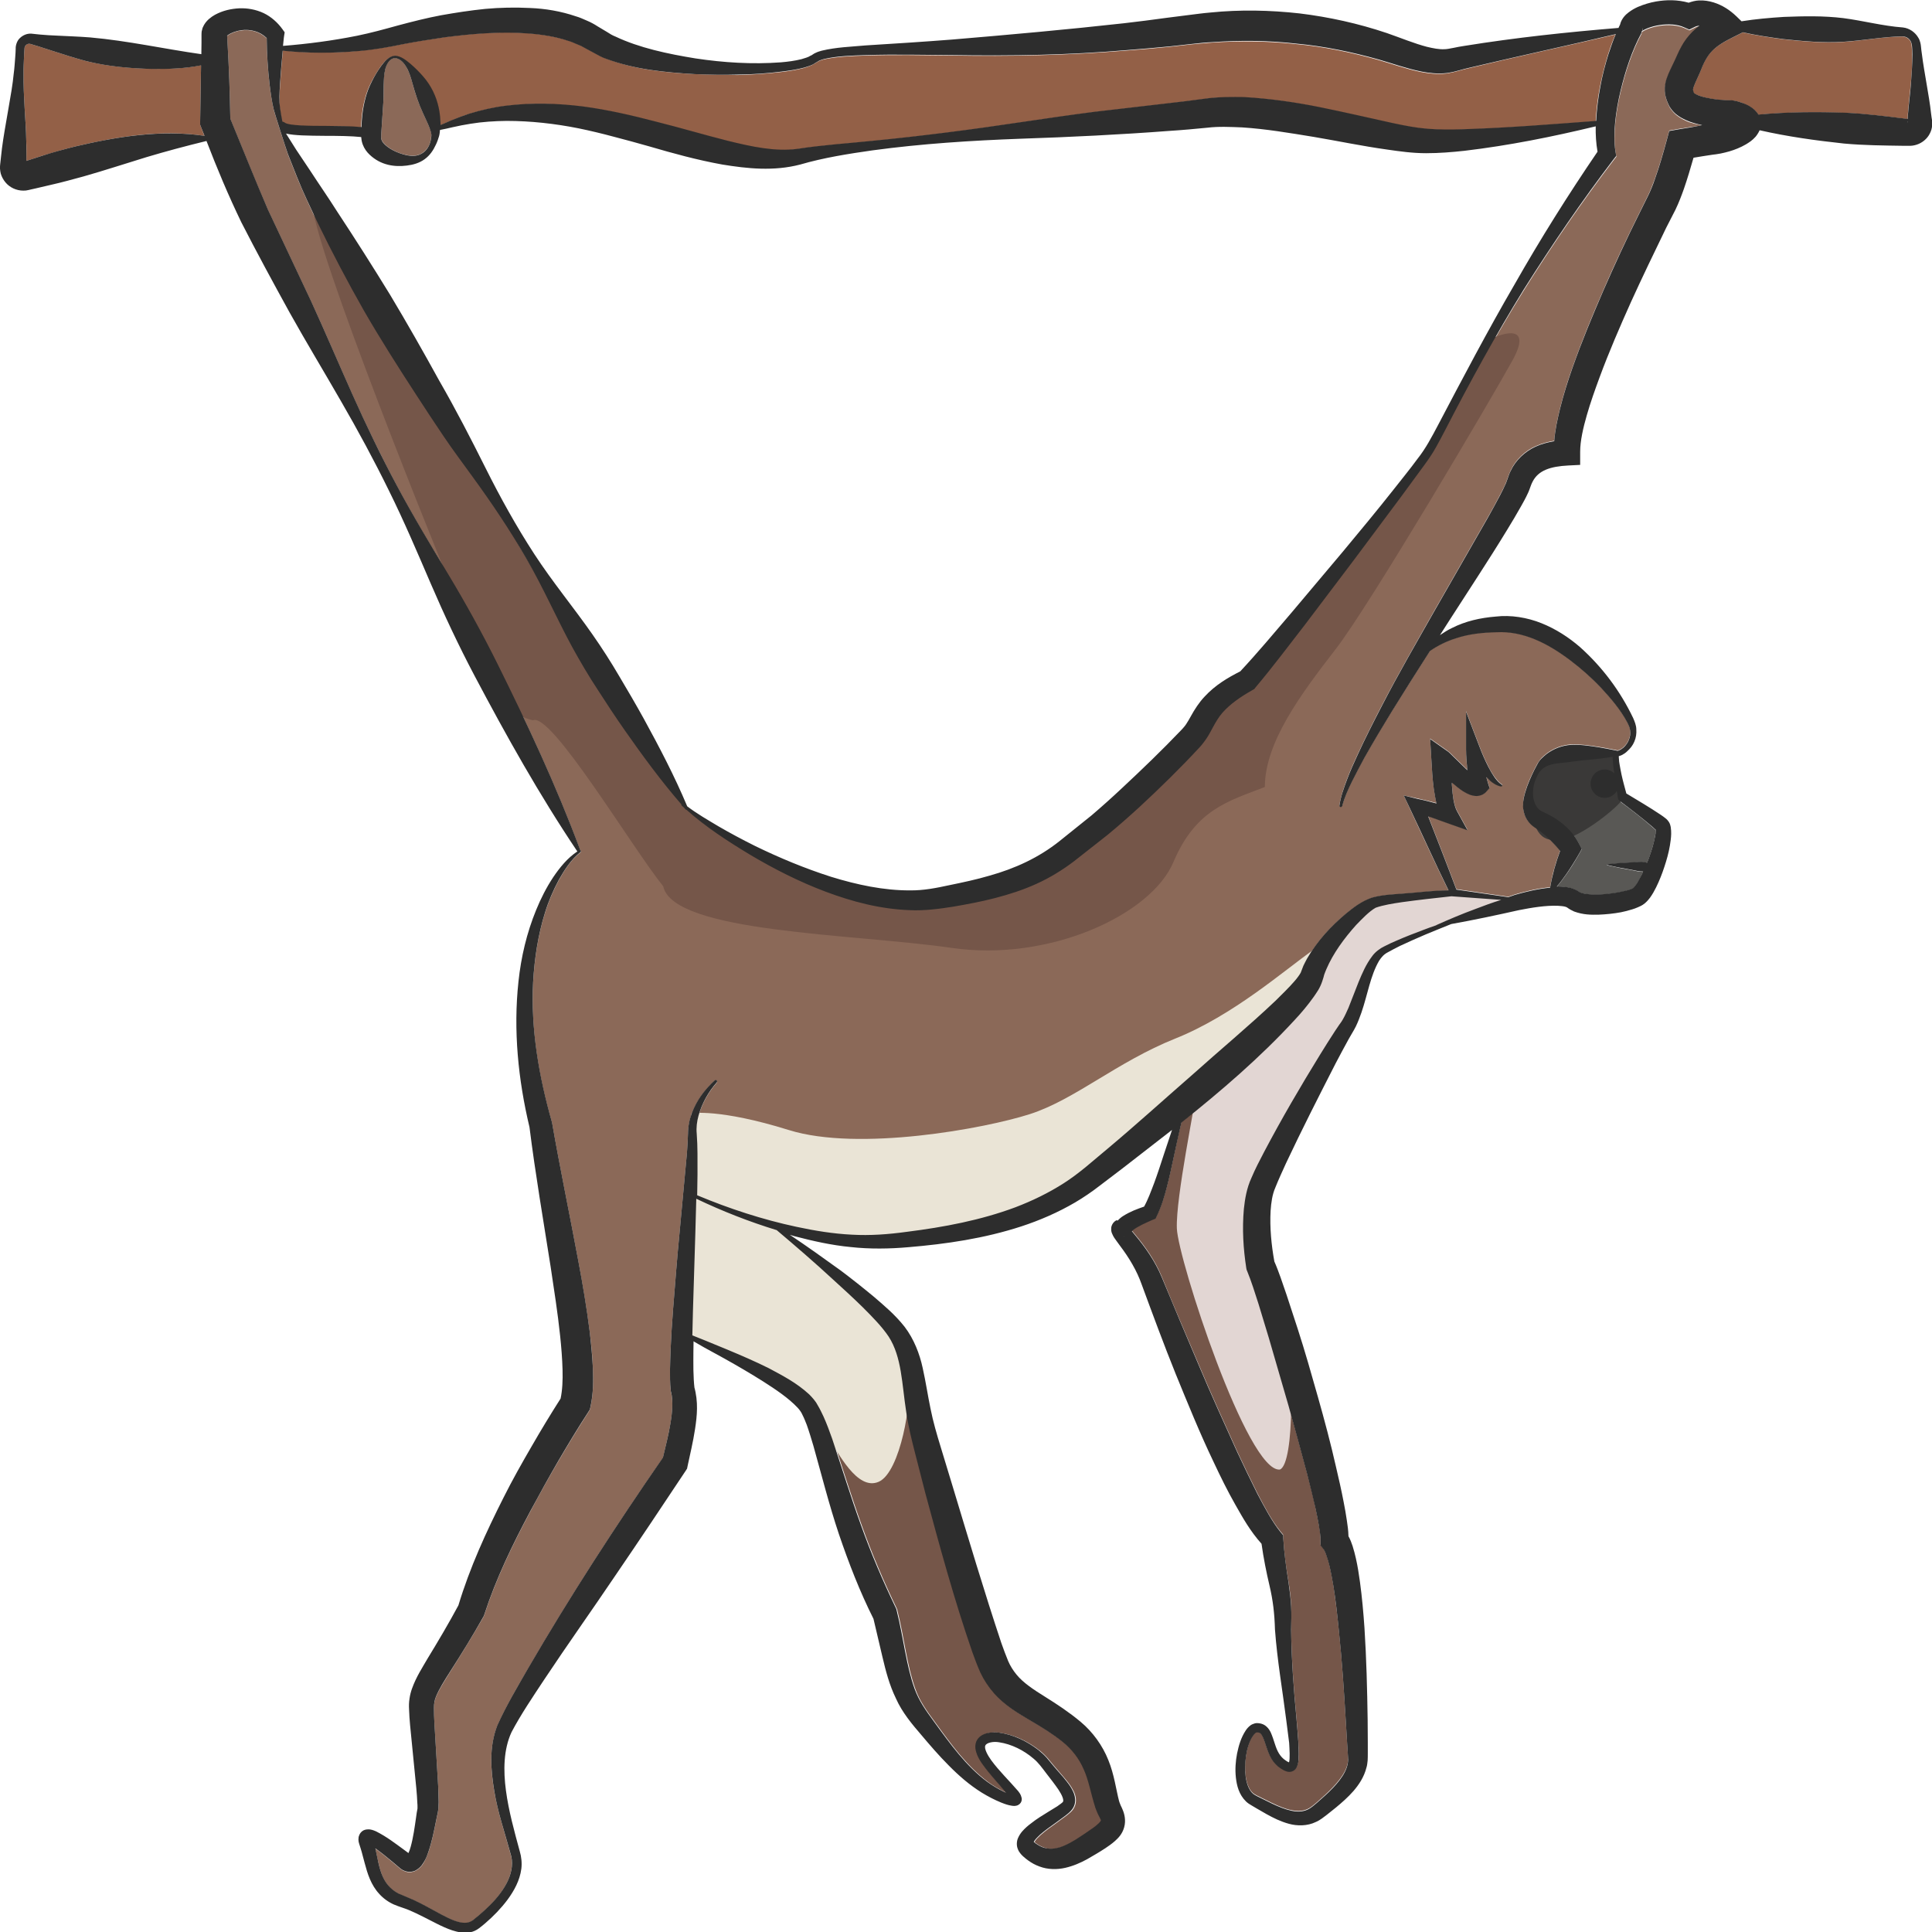 <?xml version="1.0" encoding="utf-8"?>
<!-- Generator: Adobe Illustrator 24.1.2, SVG Export Plug-In . SVG Version: 6.00 Build 0)  -->
<svg version="1.1" id="Layer_1" xmlns="http://www.w3.org/2000/svg" xmlns:xlink="http://www.w3.org/1999/xlink" x="0px" y="0px"
	 viewBox="0 0 128 128" style="enable-background:new 0 0 128 128;" xml:space="preserve">
<style type="text/css">
	.st0{fill:#936047;}
	.st1{fill:#8B6958;}
	.st2{fill:#755649;}
	.st3{fill:#E5B693;}
	.st4{fill:#E2D6D3;}
	.st5{fill:#EAE4D6;}
	.st6{fill:#595855;}
	.st7{fill:#3A3938;}
	.st8{fill:#2D2D2D;}
</style>
<g>
	<path class="st0" d="M18.68,8.09c0.05,0.01,0.1,0.03,0.15,0.06c0.25,0.21,1.69,0.22,2.74,0.22c0.83,0,1.67,0.01,2.35,0.08
		c0.01-0.26,0.02-0.53,0.05-0.78c0.09-0.76,0.26-1.52,0.63-2.23c0.18-0.35,0.39-0.7,0.61-1.02c0.23-0.3,0.5-0.68,0.94-0.7
		c0.42,0.03,0.73,0.31,1.03,0.55c0.29,0.26,0.58,0.54,0.84,0.84c0.52,0.6,0.86,1.31,1.02,2.07c0.08,0.37,0.11,0.74,0.12,1.13
		c0.23-0.1,0.46-0.21,0.69-0.3c0.38-0.16,0.78-0.32,1.18-0.44c0.8-0.25,1.64-0.44,2.48-0.54c1.69-0.22,3.39-0.16,5.07,0.05
		c1.68,0.22,3.31,0.6,4.9,1.02c1.6,0.4,3.17,0.87,4.72,1.26c1.55,0.38,3.12,0.74,4.61,0.53c1.67-0.26,3.31-0.36,4.95-0.53
		c3.28-0.32,6.54-0.74,9.8-1.23c1.63-0.24,3.26-0.48,4.89-0.69l4.9-0.57c0.83-0.09,1.6-0.2,2.42-0.3c0.9-0.14,1.77-0.13,2.63-0.11
		c1.72,0.09,3.39,0.33,5.02,0.67c1.63,0.33,3.24,0.7,4.81,1.05c0.79,0.17,1.57,0.31,2.32,0.38c0.76,0.06,1.57,0.06,2.38,0.03
		c2.91-0.09,5.85-0.33,8.79-0.55c0,0,0-0.01,0-0.01c0.04-0.75,0.13-1.5,0.27-2.23c0.14-0.73,0.32-1.45,0.54-2.17
		c0.14-0.45,0.3-0.9,0.49-1.34c-3.25,0.76-6.51,1.46-9.71,2.23c-0.49,0.1-0.82,0.25-1.49,0.35c-0.6,0.07-1.16,0-1.68-0.1
		c-1.03-0.21-1.95-0.55-2.83-0.8c-1.79-0.5-3.6-0.88-5.45-1.05c-1.84-0.2-3.69-0.22-5.54-0.1c-0.46,0.03-0.92,0.08-1.38,0.12
		l-1.44,0.16c-0.96,0.1-1.92,0.18-2.88,0.25c-3.84,0.32-7.69,0.39-11.53,0.33c-1.92-0.02-3.83-0.06-5.74,0
		c-0.94,0.03-1.92,0.07-2.79,0.26c-0.1,0.03-0.21,0.06-0.29,0.1c-0.05,0.02-0.07,0.04-0.11,0.06l-0.17,0.1
		c-0.26,0.17-0.5,0.23-0.75,0.31c-0.49,0.13-0.97,0.2-1.46,0.26c-0.97,0.11-1.94,0.18-2.9,0.2C47.94,4.96,46.97,4.95,46,4.91
		c-1.94-0.11-3.9-0.28-5.85-1.04c-0.24-0.08-0.49-0.22-0.73-0.35l-0.63-0.34l-0.27-0.15l-0.29-0.12c-0.19-0.08-0.38-0.17-0.6-0.23
		c-0.82-0.26-1.7-0.41-2.6-0.48c-1.81-0.14-3.68,0.01-5.54,0.25c-0.93,0.14-1.86,0.28-2.79,0.46c-0.92,0.19-1.92,0.36-2.88,0.45
		c-1.7,0.16-3.4,0.16-5.08-0.02c-0.07,0.74-0.13,1.48-0.18,2.22c-0.03,0.55-0.07,1.1-0.02,1.62C18.57,7.49,18.62,7.79,18.68,8.09z"
		/>
	<path class="st1" d="M26.97,10.28c0.32,0.06,0.66,0.06,0.94-0.1c0.28-0.15,0.5-0.43,0.59-0.75c0.05-0.16,0.07-0.33,0.08-0.51
		c0-0.12-0.05-0.29-0.12-0.45c-0.12-0.32-0.29-0.65-0.43-0.97c-0.3-0.65-0.53-1.31-0.71-2.01c-0.1-0.35-0.2-0.7-0.38-1.02
		c-0.17-0.31-0.44-0.62-0.78-0.63c-0.34,0.02-0.55,0.39-0.63,0.72c-0.1,0.34-0.11,0.71-0.11,1.07c-0.01,0.36,0,0.72-0.02,1.08
		l-0.07,1.07l-0.07,1.05c-0.01,0.17-0.01,0.34,0,0.35c0.01,0.06,0.05,0.16,0.12,0.25C25.69,9.82,26.31,10.15,26.97,10.28z"/>
	<path class="st2" d="M46.18,79.43c-0.02,0.74-0.04,1.48-0.06,2.22l-0.16,5.2l-0.04,1.63l0.17,0.07l0.7,0.28l1.41,0.58
		c0.94,0.39,1.88,0.79,2.79,1.25c0.91,0.48,1.82,0.95,2.67,1.73c0.1,0.1,0.21,0.21,0.31,0.34c0.11,0.13,0.19,0.27,0.26,0.39
		c0.15,0.25,0.26,0.5,0.38,0.74c0.21,0.49,0.4,0.98,0.57,1.46c0.65,1.95,1.23,3.85,1.91,5.73c0.67,1.88,1.45,3.7,2.31,5.49
		l0.04,0.09l0.02,0.09c0.45,1.8,0.63,3.65,1.19,5.19c0.28,0.79,0.74,1.43,1.3,2.19c0.53,0.73,1.06,1.46,1.63,2.14
		c0.57,0.67,1.19,1.31,1.88,1.82c0.35,0.26,0.73,0.48,1.11,0.66c0.04,0.02,0.09,0.04,0.13,0.06c-0.49-0.59-1.07-1.18-1.54-1.86
		c-0.14-0.2-0.27-0.4-0.37-0.64c-0.09-0.23-0.2-0.54-0.06-0.89c0.15-0.35,0.47-0.49,0.73-0.56c0.27-0.07,0.53-0.06,0.78-0.03
		c0.99,0.14,1.85,0.57,2.62,1.16c0.19,0.15,0.37,0.32,0.54,0.51l0.44,0.53c0.29,0.35,0.6,0.68,0.9,1.06
		c0.15,0.19,0.29,0.4,0.41,0.65c0.11,0.24,0.22,0.64,0.03,1.02c-0.08,0.18-0.23,0.32-0.33,0.4c-0.1,0.09-0.2,0.16-0.29,0.23
		l-0.56,0.41c-0.37,0.26-0.73,0.52-1.04,0.79c-0.15,0.14-0.3,0.28-0.38,0.41c-0.02,0.03-0.03,0.05-0.04,0.07
		c0.06,0.05,0.18,0.14,0.26,0.19c0.15,0.09,0.31,0.16,0.47,0.21c0.31,0.09,0.64,0.07,0.99-0.04c0.35-0.11,0.7-0.29,1.05-0.51
		c0.35-0.22,0.75-0.49,1.09-0.73c0.17-0.12,0.33-0.25,0.45-0.36c0.12-0.11,0.16-0.21,0.14-0.19c-0.01,0.03,0,0-0.06-0.14l-0.14-0.27
		c-0.08-0.15-0.13-0.28-0.17-0.42c-0.32-1.02-0.44-1.8-0.77-2.54c-0.31-0.72-0.78-1.32-1.38-1.81c-0.66-0.53-1.37-0.97-2.16-1.43
		c-0.77-0.46-1.67-0.97-2.41-1.81c-0.36-0.41-0.67-0.88-0.9-1.37c-0.22-0.47-0.37-0.91-0.53-1.35c-1.21-3.5-2.16-7-3.11-10.52
		l-0.68-2.65c-0.22-0.87-0.46-1.81-0.59-2.74c-0.28-1.86-0.29-3.64-1.16-4.99c-0.44-0.67-1.08-1.32-1.71-1.94
		c-0.64-0.63-1.31-1.24-1.98-1.85c-1.2-1.11-2.44-2.18-3.68-3.26C49.68,80.95,47.9,80.25,46.18,79.43z"/>
	<path class="st3" d="M1.76,10.98v0.03c0,0.07,0.01,0.04,0,0.02C1.76,11.02,1.76,11,1.76,10.98C1.76,10.98,1.76,10.98,1.76,10.98z"
		/>
	<path class="st3" d="M108.79,2.09c0.01-0.02,0.06-0.09,0.06-0.23L108.79,2.09z"/>
	<polygon class="st3" points="74.06,80.8 74.07,80.8 74.07,80.8 	"/>
	<path class="st0" d="M13.26,8.25l0-0.17l0.06-3.76c-1.04,0.22-2.12,0.25-3.16,0.24C8.66,4.54,7.17,4.4,5.72,4.05
		C5,3.86,4.28,3.63,3.57,3.4L2.51,3.06l-0.5-0.15C1.92,2.89,1.82,2.9,1.75,2.96C1.67,3.04,1.62,3.09,1.62,3.25
		C1.61,3.44,1.59,3.62,1.59,3.81C1.58,4.17,1.55,4.54,1.56,4.91C1.55,5.65,1.59,6.39,1.63,7.13c0.04,0.74,0.1,1.48,0.11,2.22
		c0.02,0.37,0.01,0.74,0.01,1.11l0,0.2l0.05-0.02l1.06-0.34C3.57,10.08,4.28,9.88,5,9.7c2.73-0.64,5.67-1.14,8.54-0.7
		c-0.07-0.19-0.15-0.38-0.22-0.57L13.26,8.25z"/>
	<path class="st3" d="M112.24,6.18l0.02,0.03C112.26,6.22,112.26,6.2,112.24,6.18C112.25,6.19,112.25,6.19,112.24,6.18z"/>
	<path class="st3" d="M74.45,81.93c0,0,0.03-0.01,0.05-0.02c0,0,0.01,0,0.01-0.01l-0.03,0.01L74.45,81.93z"/>
	<path class="st3" d="M126.36,8.09c0,0.01,0.01,0.08,0.01-0.04c0-0.01,0-0.02,0-0.03c0,0,0,0,0,0
		C126.36,8.04,126.36,8.07,126.36,8.09z"/>
	<path class="st0" d="M126.59,2.77c-0.1-0.21-0.33-0.35-0.56-0.35c-1.27,0.01-2.62,0.28-3.93,0.36c-1.32,0.08-2.64-0.04-3.96-0.18
		c-0.89-0.12-1.79-0.25-2.68-0.45l-0.62,0.31c-1.32,0.65-1.74,1.05-2.22,2.35c-0.13,0.31-0.29,0.62-0.38,0.86
		c-0.05,0.12-0.08,0.22-0.08,0.26c0,0.05,0,0.05,0.01,0.1c0,0.02,0.02,0.06,0.04,0.1l0.02,0.05c0.01,0.01,0.04,0.03,0.08,0.05
		c0.15,0.08,0.41,0.17,0.68,0.24c0.27,0.06,0.56,0.11,0.84,0.14c0.14,0.02,0.29,0.03,0.43,0.03l0.21,0.01l0.16,0
		c0.08,0.01,0.15,0.01,0.22,0.02c0.25,0.04,0.46,0.1,0.67,0.19c0.22,0.1,0.43,0.17,0.73,0.44c0.06,0.07,0.16,0.16,0.24,0.3
		c1.95-0.18,3.88-0.18,5.81-0.12c1.31,0.06,2.62,0.23,3.93,0.39l0.15,0.02c0.01-0.11,0.01-0.22,0.02-0.32
		c0.05-0.66,0.13-1.31,0.19-1.97c0.06-0.66,0.11-1.31,0.09-1.97c0-0.16,0-0.33-0.02-0.49C126.65,2.96,126.64,2.89,126.59,2.77z"/>
	<path class="st2" d="M96.17,59.35L96.17,59.35c-1.1,0.11-2.2,0.23-3.28,0.38c-0.6,0.09-1.25,0.19-1.75,0.37
		c-0.45,0.25-0.89,0.71-1.29,1.14c-0.8,0.89-1.53,1.89-1.97,2.92c-0.06,0.13-0.09,0.26-0.15,0.38l-0.05,0.19l-0.03,0.09l-0.04,0.13
		c-0.17,0.51-0.37,0.75-0.57,1.05c-0.4,0.56-0.82,1.05-1.25,1.52c-2.32,2.52-4.88,4.71-7.51,6.81c-0.03,0.11-0.05,0.21-0.08,0.32
		c-0.16,0.64-0.29,1.3-0.43,1.95c-0.14,0.65-0.28,1.31-0.45,1.97c-0.17,0.66-0.36,1.31-0.69,1.99l-0.07,0.14l-0.2,0.08
		c-0.46,0.2-0.95,0.42-1.27,0.66c-0.05,0.04-0.07,0.06-0.1,0.09l0.19,0.23c0.69,0.82,1.35,1.76,1.79,2.82
		c0.79,1.95,1.62,3.87,2.44,5.8c0.81,1.93,1.68,3.84,2.54,5.74c0.44,0.94,0.89,1.88,1.35,2.8c0.47,0.9,0.97,1.85,1.52,2.52
		l0.19,0.23l0.01,0.21c0.05,0.98,0.18,1.92,0.35,2.93c0.08,0.5,0.15,1.03,0.17,1.56c0.03,0.52,0.01,1.08,0,1.54
		c0.02,1.97,0.17,3.99,0.36,5.98c0.04,0.5,0.09,1,0.12,1.51c0.02,0.27,0.02,0.52,0.02,0.77c-0.01,0.27,0.04,0.51-0.14,0.9
		c-0.05,0.1-0.17,0.22-0.32,0.26c-0.15,0.04-0.26,0.02-0.35-0.01c-0.18-0.06-0.3-0.14-0.42-0.22c-0.24-0.16-0.45-0.4-0.59-0.64
		c-0.28-0.49-0.38-1.03-0.56-1.42c-0.1-0.2-0.19-0.28-0.32-0.3c-0.1-0.01-0.07-0.01-0.15,0.03c-0.06,0.04-0.12,0.11-0.18,0.2
		c-0.23,0.36-0.38,0.83-0.45,1.29c-0.08,0.47-0.09,0.95-0.03,1.41c0.06,0.45,0.21,0.89,0.49,1.13c0.08,0.06,0.13,0.09,0.24,0.15
		l0.34,0.17l0.67,0.33c0.44,0.21,0.88,0.4,1.31,0.48c0.43,0.09,0.82,0.06,1.15-0.13c0.29-0.17,0.71-0.57,1.06-0.88
		c0.7-0.65,1.37-1.39,1.5-2.12c0.02-0.09,0.02-0.18,0.03-0.27c-0.01-0.1,0-0.15-0.02-0.31l-0.05-0.76l-0.09-1.5
		c-0.12-2-0.25-4-0.46-5.98c-0.1-0.99-0.21-1.97-0.36-2.94c-0.08-0.48-0.17-0.96-0.28-1.41c-0.06-0.22-0.12-0.44-0.19-0.63
		c-0.07-0.19-0.16-0.37-0.19-0.41l-0.19-0.24l0-0.36c0-0.25-0.05-0.64-0.12-1c-0.06-0.36-0.14-0.74-0.22-1.11
		c-0.16-0.75-0.35-1.5-0.55-2.26c-0.4-1.51-0.81-3.01-1.23-4.52l-1.31-4.51l-0.68-2.24L83,85.28c-0.12-0.35-0.26-0.75-0.37-1.01
		l-0.06-0.15l-0.02-0.1c-0.2-1.3-0.28-2.58-0.16-3.93c0.07-0.66,0.19-1.38,0.5-2.05c0.26-0.61,0.55-1.16,0.84-1.72
		c1.17-2.21,2.41-4.34,3.71-6.45c0.33-0.53,0.65-1.05,1-1.58l0.27-0.4c0.1-0.14,0.16-0.22,0.23-0.34c0.14-0.24,0.26-0.5,0.38-0.78
		l0.67-1.71c0.24-0.58,0.49-1.17,0.9-1.71c0.19-0.27,0.52-0.52,0.8-0.65c0.28-0.15,0.57-0.28,0.86-0.4
		c0.57-0.25,1.15-0.47,1.73-0.69c0.29-0.11,0.57-0.21,0.86-0.31c0,0,0,0,0-0.01c0.85-0.38,1.71-0.74,2.57-1.06
		c0.58-0.22,1.15-0.43,1.73-0.64l-3.17-0.23L96.17,59.35z"/>
	<path class="st4" d="M79.29,72.09c-0.08,0.99-1.4,7.24-1.32,9.3s4.69,16.22,6.83,15.97c0.99-0.41,0.91-7.33,0.25-9.14
		s-2.39-7.08-1.73-9.14c0.66-2.06,5.63-10.77,6.15-11.77s0.99-3.07,1.56-3.72s2.68-1.69,3.76-1.99c1.08-0.3,5.62-1.77,5.62-1.77
		c-1.25-0.35-3.89-0.73-5.49-0.56c-1.6,0.17-4.97,0.65-5.44,1.3s-3.11,5.62-4.1,6.18C84.38,67.31,79.29,72.09,79.29,72.09z"/>
	<path class="st1" d="M111.38,7.84c-0.2-0.12-0.44-0.27-0.68-0.61l-0.08-0.12l-0.04-0.08l-0.07-0.15c-0.05-0.11-0.09-0.23-0.13-0.36
		c-0.08-0.26-0.1-0.59-0.05-0.87c0.04-0.28,0.13-0.49,0.2-0.67c0.15-0.36,0.3-0.64,0.43-0.92l0.19-0.42
		c0.08-0.16,0.16-0.36,0.26-0.52c0.2-0.35,0.44-0.68,0.73-0.97c0.15-0.15,0.3-0.28,0.46-0.4c-0.1,0-0.19,0.02-0.28,0.07l-0.39,0.19
		l-0.34-0.15c-0.43-0.19-1.04-0.24-1.62-0.15c-0.29,0.04-0.58,0.12-0.83,0.22c-0.12,0.05-0.24,0.11-0.31,0.16
		c-0.03,0.02-0.04,0.03-0.05,0.03l-0.03,0.13c-0.62,1.15-1.06,2.5-1.38,3.84c-0.16,0.67-0.28,1.35-0.35,2.03
		c-0.07,0.68-0.08,1.36,0.02,1.98l0.05,0.28l-0.15,0.19c-2.13,2.79-4.12,5.7-5.99,8.68c-1.86,2.99-3.55,6.09-5.16,9.23
		c-0.2,0.39-0.41,0.78-0.63,1.18c-0.22,0.4-0.48,0.78-0.74,1.14l-1.57,2.14l-3.17,4.25l-3.2,4.23c-1.09,1.41-2.12,2.79-3.31,4.2
		l-0.06,0.08l-0.14,0.08c-0.76,0.43-1.47,0.91-1.97,1.49c-0.25,0.29-0.45,0.61-0.65,1c-0.11,0.2-0.22,0.42-0.37,0.65
		c-0.08,0.12-0.15,0.24-0.25,0.35c-0.1,0.12-0.19,0.23-0.26,0.31c-1.29,1.39-2.6,2.67-3.97,3.94c-0.69,0.63-1.39,1.25-2.12,1.85
		l-2.2,1.73c-0.77,0.58-1.62,1.11-2.51,1.51c-0.89,0.4-1.81,0.7-2.74,0.94c-0.92,0.25-1.85,0.42-2.77,0.57
		c-0.9,0.14-1.9,0.28-2.88,0.23c-1.95-0.07-3.81-0.56-5.56-1.22c-1.76-0.66-3.43-1.51-5.03-2.46c-1.47-0.89-2.91-1.82-4.2-2.97
		c-0.03,0-0.05-0.01-0.07-0.03c-0.03-0.04-0.06-0.07-0.09-0.11c-0.05-0.05-0.11-0.09-0.16-0.14c-0.02-0.02-0.03-0.05-0.02-0.08
		c-1.35-1.56-2.56-3.21-3.73-4.88c-0.63-0.9-1.23-1.81-1.82-2.73c-0.6-0.91-1.16-1.85-1.68-2.81c-1.05-1.92-1.93-3.94-3.02-5.83
		c-1.09-1.89-2.31-3.7-3.6-5.48c-0.64-0.89-1.3-1.77-1.91-2.67c-0.62-0.9-1.21-1.82-1.81-2.74c-1.19-1.83-2.37-3.68-3.46-5.57
		c-1.08-1.9-2.11-3.84-3.06-5.81c-0.47-1-0.94-1.98-1.36-3.01l-0.61-1.54c-0.16-0.45-0.86-2.65-0.94-2.95
		C18,6.7,17.93,6.15,17.86,5.6c-0.12-1.01-0.18-2.03-0.19-3.06c-0.46-0.44-1.07-0.61-1.69-0.52c-0.33,0.04-0.67,0.17-0.89,0.33
		c-0.02,0.01-0.03,0.02-0.04,0.03l0,0.04l0.02,0.35c0.1,1.72,0.16,3.41,0.19,5.11c0.83,2.01,1.63,4.05,2.49,6.02l2.86,6.07
		c0.94,2.04,1.82,4.12,2.74,6.18c0.92,2.06,1.9,4.08,2.96,6.07c1.05,1.99,2.22,3.91,3.39,5.85c1.16,1.93,2.25,3.9,3.25,5.91
		c2,4.03,3.91,8.1,5.49,12.35c0,0,0,0,0,0.01c0.01,0.01,0.02,0.01,0.03,0.02c0.03,0.04,0.02,0.1-0.02,0.13l-0.01,0
		c-0.61,0.47-1.04,1.15-1.42,1.83c-0.37,0.69-0.68,1.41-0.91,2.16c-0.47,1.49-0.7,3.05-0.79,4.61c-0.16,3.13,0.38,6.25,1.24,9.25
		l0.01,0.02l0.01,0.06c0.53,3.05,1.17,6.09,1.74,9.17c0.29,1.54,0.55,3.09,0.75,4.66c0.1,0.79,0.18,1.59,0.21,2.41
		c0.03,0.82,0.04,1.66-0.17,2.61l-0.04,0.15l-0.1,0.16c-0.68,1.05-1.34,2.14-1.98,3.23c-0.64,1.09-1.25,2.2-1.85,3.32
		c-1.19,2.23-2.29,4.51-3.05,6.85l-0.04,0.11l-0.04,0.07c-0.7,1.23-1.45,2.44-2.19,3.61c-0.36,0.58-0.74,1.17-0.94,1.67
		c-0.05,0.12-0.08,0.24-0.1,0.35c-0.02,0.11-0.03,0.22-0.03,0.38c0,0.31,0.01,0.66,0.03,1l0.25,4.18c0.02,0.36,0.03,0.71,0.03,1.08
		c0,0.09,0,0.19-0.01,0.3c0,0.08-0.02,0.24-0.05,0.4c-0.04,0.14-0.07,0.3-0.1,0.47c-0.14,0.69-0.27,1.39-0.52,2.12
		c-0.06,0.18-0.14,0.37-0.24,0.57c-0.11,0.19-0.22,0.43-0.6,0.65c-0.2,0.11-0.51,0.13-0.71,0.04c-0.21-0.07-0.34-0.2-0.39-0.24
		l-0.4-0.34c-0.38-0.32-0.78-0.65-1.17-0.92c0.05,0.25,0.1,0.48,0.15,0.71c0.14,0.66,0.31,1.28,0.69,1.73
		c0.19,0.22,0.42,0.41,0.69,0.55c0.25,0.12,0.62,0.25,0.95,0.4c0.66,0.3,1.27,0.66,1.87,0.98c0.59,0.31,1.24,0.64,1.77,0.54
		c0.13-0.02,0.25-0.08,0.35-0.16c0.13-0.1,0.27-0.21,0.39-0.32c0.26-0.22,0.51-0.45,0.75-0.69c0.92-0.94,1.74-2.21,1.33-3.44
		c-0.36-1.33-0.82-2.67-1.06-4.08c-0.23-1.39-0.37-2.91,0.2-4.37c0.61-1.35,1.31-2.53,2.02-3.75c2.79-4.8,5.79-9.44,8.95-13.99
		c0.18-0.76,0.36-1.5,0.49-2.22c0.13-0.76,0.2-1.53,0.05-2.12l-0.02-0.07l0-0.02c-0.06-0.53-0.05-0.98-0.05-1.43
		c0.01-0.44,0.02-0.89,0.04-1.32c0.04-0.88,0.09-1.75,0.16-2.61c0.14-1.74,0.27-3.47,0.44-5.2l0.48-5.18
		c0.03-0.43,0.06-0.85,0.07-1.28c0-0.47,0.1-0.94,0.25-1.36c0.32-0.86,0.87-1.59,1.53-2.19c0.04-0.04,0.1-0.03,0.13,0.01
		c0.03,0.04,0.03,0.09,0,0.13l-0.01,0.01c-0.56,0.63-0.98,1.4-1.2,2.19c-0.11,0.4-0.15,0.8-0.12,1.2c0.03,0.44,0.04,0.89,0.05,1.32
		c0.01,0.92,0,1.84-0.02,2.76c2.13,0.89,4.34,1.6,6.58,2.09c1.21,0.25,2.43,0.46,3.66,0.52c1.23,0.07,2.42-0.01,3.66-0.19
		c2.45-0.31,4.89-0.77,7.17-1.62c1.13-0.43,2.22-0.95,3.22-1.6c0.5-0.33,0.97-0.67,1.44-1.06l1.43-1.2c1.91-1.6,3.76-3.28,5.63-4.91
		c1.85-1.66,3.77-3.25,5.54-4.93c0.43-0.42,0.87-0.85,1.24-1.28c0.18-0.2,0.36-0.46,0.4-0.54c0.01,0,0.02-0.04,0.04-0.09l0.05-0.13
		l0.1-0.26c0.08-0.16,0.15-0.32,0.24-0.47c0.69-1.2,1.58-2.16,2.58-2.99c0.51-0.41,1.02-0.8,1.72-1.06c0.7-0.19,1.3-0.21,1.94-0.26
		c1.08-0.07,2.06-0.22,3.14-0.22c-0.91-1.85-1.7-3.6-2.58-5.47L93,52.7l0.93,0.2c0.4,0.09,0.77,0.18,1.16,0.28l0.08,0.02
		c-0.08-0.33-0.13-0.66-0.18-0.98c-0.04-0.33-0.08-0.66-0.1-0.99l-0.06-0.95l-0.08-1.35l1.08,0.76c0.18,0.13,0.19,0.15,0.26,0.21
		l0.15,0.15l0.29,0.28l0.55,0.54c0.05,0.04,0.09,0.08,0.14,0.13c0-0.03-0.01-0.06-0.01-0.09c-0.05-0.43-0.08-0.85-0.08-1.29l0-2.5
		l0.87,2.27c0.17,0.46,0.38,0.94,0.61,1.39c0.11,0.23,0.24,0.45,0.38,0.65c0.15,0.2,0.3,0.4,0.51,0.53l0,0
		c0.03,0.02,0.04,0.06,0.02,0.09c-0.01,0.02-0.04,0.03-0.07,0.03c-0.29-0.05-0.53-0.22-0.74-0.39c-0.09-0.07-0.16-0.16-0.24-0.24
		c0.04,0.14,0.07,0.28,0.12,0.42l0.1,0.31l-0.24,0.27c-0.16,0.18-0.43,0.26-0.61,0.26c-0.19,0-0.3-0.04-0.42-0.07
		c-0.21-0.07-0.36-0.16-0.5-0.25c-0.27-0.18-0.5-0.36-0.71-0.55c-0.01,0-0.01-0.01-0.02-0.01c0,0.08,0.01,0.17,0.01,0.25
		c0.02,0.3,0.05,0.61,0.1,0.89c0.05,0.28,0.13,0.56,0.22,0.72l0.71,1.29l-1.33-0.47l-1.09-0.39c-0.06-0.02-0.13-0.04-0.19-0.06
		c0.63,1.61,1.26,3.22,1.87,4.85l3.44,0.5c0.15-0.05,0.29-0.1,0.43-0.15c0.76-0.22,1.51-0.4,2.34-0.48
		c0.07-0.43,0.16-0.85,0.28-1.26c0.11-0.4,0.24-0.78,0.38-1.17c-0.21-0.25-0.46-0.53-0.7-0.77c-0.16-0.16-0.33-0.3-0.51-0.45
		c-0.09-0.07-0.18-0.14-0.27-0.2l-0.15-0.1c-0.08-0.05-0.15-0.11-0.22-0.16c-0.28-0.23-0.49-0.56-0.55-0.89
		c-0.08-0.33-0.05-0.64-0.01-0.92c0.12-0.57,0.31-1.06,0.54-1.54c0.11-0.24,0.23-0.48,0.37-0.73c0.08-0.12,0.16-0.25,0.27-0.37
		c0.11-0.11,0.22-0.2,0.34-0.3c0.48-0.36,1.04-0.56,1.59-0.6c1-0.07,3.05,0.39,3.09,0.39c0.04,0,0.01,0,0.02,0c0,0,0.01,0,0.03,0
		c0.03-0.01,0.08-0.02,0.12-0.05c0.09-0.04,0.18-0.1,0.25-0.17c0.16-0.14,0.28-0.32,0.35-0.51c0.07-0.19,0.11-0.4,0.08-0.61
		c-0.02-0.21-0.11-0.38-0.22-0.59c-0.44-0.81-1.06-1.54-1.69-2.22c-0.64-0.68-1.34-1.3-2.07-1.85c-1.46-1.1-3.09-1.95-4.88-1.85
		c-0.91,0.02-1.82,0.11-2.68,0.4c-0.6,0.2-1.19,0.47-1.72,0.84c-0.85,1.33-1.69,2.67-2.53,4.01c-0.62,1.01-1.23,2.02-1.81,3.06
		c-0.29,0.52-0.56,1.04-0.82,1.57c-0.26,0.53-0.51,1.07-0.65,1.63l0,0c-0.01,0.05-0.06,0.08-0.12,0.07
		c-0.05-0.01-0.08-0.06-0.07-0.11c0.1-0.61,0.3-1.17,0.51-1.73c0.21-0.56,0.46-1.11,0.71-1.65c0.5-1.08,1.04-2.15,1.59-3.21
		c1.1-2.12,2.29-4.18,3.46-6.25l3.54-6.18c0.29-0.51,0.58-1.03,0.84-1.54c0.13-0.25,0.27-0.52,0.36-0.74
		c0.03-0.06,0.05-0.11,0.06-0.15l0.07-0.19c0.06-0.18,0.12-0.35,0.21-0.53c0.32-0.7,0.96-1.3,1.65-1.6
		c0.41-0.19,0.83-0.29,1.23-0.36c0.06-0.77,0.22-1.47,0.39-2.17c0.23-0.92,0.51-1.82,0.82-2.69c0.62-1.75,1.32-3.46,2.06-5.15
		c0.73-1.69,1.51-3.35,2.33-5l0.61-1.23c0.17-0.34,0.32-0.75,0.47-1.15c0.29-0.82,0.54-1.69,0.77-2.53l0.17-0.63l0.62-0.11
		c0.53-0.09,1.04-0.16,1.56-0.23c-0.08-0.02-0.16-0.03-0.25-0.06C112.16,8.19,111.79,8.08,111.38,7.84z"/>
	<path class="st2" d="M98.58,22.54c1.08-0.54,2.96-1.08,1.62,1.35s-9.42,16.16-11.71,19.12c-2.29,2.96-4.69,6.17-4.69,9.13
		c-2.42,0.94-4.58,1.48-6.06,4.98c-1.48,3.5-8.24,6.62-14.7,5.68c-6.46-0.94-18.43-0.99-19.1-4.08c-2.15-2.69-7.42-11.54-8.63-11
		c-2.15-0.4-3.23-3.77-4.31-6.19c-0.71-1.59-9.29-22.62-10.24-27.48c-0.49-2.52,6.52,10.31,6.2,9.16
		c1.75,2.56,9.15,16.7,12.65,21.14c3.5,4.44,4.31,9.93,9.7,11.55c2.58,0.77,8.01,4.71,13.68,3.4c8.41-1.95,12.46-8.11,14.64-9.79
		c4.17-3.23,15.4-16.37,16.48-18.66C95.19,28.56,98.58,22.54,98.58,22.54z"/>
	<path class="st5" d="M45.19,88.37c0.13,0,6.65,2.73,7.58,3.88c0.94,1.15,1.53,2.26,2.13,3.07c0.6,0.81,1.87,3.49,3.32,2.85
		s2.22-5.5,1.92-6.48c-0.3-0.98,0.55-3.32-2.94-5.75c-3.49-2.43-5.17-4.24-5.42-4.64c-0.98-0.33-5.78-2.02-6.03-2.25
		C45.59,79.89,45.19,88.37,45.19,88.37z"/>
	<path class="st6" d="M107.19,52.88l-0.07-0.46c-0.16,0.27-0.46,0.46-0.8,0.46c-0.52,0-0.94-0.42-0.94-0.94
		c0-0.52,0.42-0.94,0.94-0.94c0.24,0,0.46,0.1,0.63,0.25c-0.02-0.18-0.05-0.35-0.07-0.53l-0.03-0.37c0-0.07-0.01-0.12-0.01-0.19
		c-0.96,0.17-1.84,0.2-2.69,0.32c-0.89,0.16-1.91-0.01-2.34,1.02c-0.21,0.43-0.3,0.94-0.22,1.39c0.08,0.46,0.31,0.78,0.56,0.88
		l0.29,0.14c0.13,0.06,0.25,0.13,0.38,0.2c0.25,0.14,0.48,0.3,0.7,0.48c0.45,0.37,0.81,0.77,1.11,1.35l0.17,0.32l-0.15,0.27
		c-0.27,0.47-0.55,0.94-0.87,1.39c-0.2,0.29-0.41,0.56-0.64,0.84c0.03,0,0.06-0.01,0.09-0.01c0.26,0,0.54,0.01,0.85,0.1
		c0.16,0.04,0.33,0.11,0.51,0.23l0.07,0.05l0.01,0c0,0,0.01,0.01,0.02,0.01c0.01,0.01,0.04,0.02,0.07,0.03
		c0.26,0.08,0.7,0.12,1.11,0.11c0.42-0.01,0.85-0.06,1.27-0.13c0.21-0.03,0.42-0.08,0.61-0.13c0.1-0.03,0.19-0.05,0.27-0.08
		c0.08-0.03,0.17-0.07,0.15-0.06c0.06-0.04,0.19-0.19,0.29-0.36c0.11-0.17,0.21-0.35,0.3-0.54c0.04-0.07,0.07-0.15,0.1-0.22
		c-0.25,0.01-0.49-0.07-0.74-0.11c-0.54-0.09-1.08-0.2-1.62-0.32c-0.02,0-0.03-0.02-0.02-0.04c0-0.01,0.01-0.02,0.03-0.02
		c0.55-0.06,1.1-0.1,1.65-0.12c0.27-0.01,0.55-0.08,0.82-0.01c0.05,0.01,0.09,0.02,0.14,0.04c0.05-0.13,0.1-0.26,0.15-0.39
		c0.14-0.41,0.28-0.84,0.36-1.25c0.04-0.2,0.07-0.41,0.07-0.53c0,0,0,0,0-0.01l-0.23-0.21c-0.67-0.58-1.41-1.16-2.15-1.7l-0.11-0.08
		L107.19,52.88z"/>
	<path class="st5" d="M87,62.94c-1.92,1.35-5.29,4.33-9.14,5.87c-3.85,1.54-6.64,4.04-9.62,5s-11.35,2.5-15.97,1.06
		c-4.62-1.44-6.46-1.11-6.46-1.11l-0.06,5.29c0,0,7.44,3.32,11.68,3.06c4.23-0.26,11.45-1.52,14.32-3.61
		c2.87-2.09,9.02-7.49,11.45-9.68c2.43-2.2,3.81-3.58,3.77-4.23C86.93,63.94,87,62.94,87,62.94z"/>
	<path class="st7" d="M106.86,50.07c-1.26-0.08-3.72,0.24-3.72,0.24s-1.97,0.31-1.78,2.49s0.6,2.99,1.99,2.86
		c1.39-0.13,3.99-2.33,4.09-2.65C107.23,51.98,106.86,50.07,106.86,50.07z"/>
	<path class="st8" d="M127.94,7.53c-0.07-0.66-0.19-1.32-0.3-1.98c-0.11-0.66-0.23-1.32-0.31-1.97c-0.02-0.16-0.05-0.33-0.06-0.49
		c-0.01-0.15-0.06-0.41-0.17-0.58c-0.21-0.37-0.59-0.64-1.02-0.69c-1.36-0.1-2.64-0.45-3.96-0.62c-1.31-0.16-2.62-0.13-3.93-0.08
		c-0.94,0.06-1.87,0.14-2.81,0.29l-0.34-0.33c-0.43-0.41-0.91-0.73-1.51-0.92c-0.3-0.09-0.63-0.15-0.98-0.13
		c-0.22,0.01-0.45,0.07-0.67,0.15c-0.75-0.21-1.48-0.2-2.17-0.08c-0.4,0.07-0.8,0.19-1.2,0.36c-0.2,0.09-0.4,0.2-0.61,0.36
		c-0.11,0.08-0.22,0.18-0.33,0.32c-0.08,0.11-0.19,0.27-0.24,0.5c-0.04,0.07-0.07,0.14-0.1,0.21c-3.41,0.28-6.8,0.64-10.21,1.19
		c-0.46,0.06-1.04,0.22-1.32,0.22c-0.35,0.02-0.75-0.06-1.17-0.16c-0.84-0.22-1.7-0.58-2.65-0.91c-1.87-0.63-3.81-1.06-5.77-1.3
		c-1.97-0.22-3.96-0.26-5.92-0.06c-0.49,0.04-0.98,0.11-1.47,0.17L77.3,1.18c-0.94,0.13-1.88,0.25-2.83,0.36
		c-3.78,0.42-7.58,0.76-11.39,1.08c-1.91,0.15-3.82,0.27-5.74,0.39c-0.96,0.09-1.91,0.11-2.91,0.35c-0.13,0.04-0.25,0.07-0.39,0.14
		c-0.06,0.02-0.14,0.07-0.21,0.12c-0.08,0.06-0.1,0.05-0.15,0.08c-0.14,0.1-0.37,0.15-0.58,0.22c-0.44,0.11-0.9,0.17-1.37,0.21
		c-1.88,0.14-3.79,0.02-5.65-0.26c-1.85-0.3-3.73-0.7-5.31-1.45c-0.21-0.08-0.38-0.19-0.55-0.3l-0.62-0.37
		c-0.23-0.15-0.47-0.28-0.71-0.38c-0.25-0.11-0.49-0.22-0.74-0.29c-1-0.34-2.02-0.51-3.03-0.55c-1.01-0.05-2-0.03-2.98,0.06
		c-0.98,0.1-1.95,0.25-2.91,0.42c-0.96,0.18-1.9,0.42-2.84,0.67c-0.94,0.26-1.81,0.5-2.74,0.69c-1.6,0.32-3.25,0.54-4.9,0.67
		c0.03-0.24,0.04-0.48,0.08-0.71l0.03-0.19l-0.15-0.21c-0.31-0.43-0.74-0.82-1.24-1.06c-0.51-0.24-1.07-0.34-1.61-0.32
		c-0.55,0.03-1.08,0.14-1.62,0.43c-0.13,0.07-0.27,0.17-0.41,0.29c-0.14,0.13-0.29,0.29-0.41,0.58C13.4,1.91,13.38,2,13.36,2.09
		c-0.01,0.08-0.01,0.22-0.01,0.26l0,0.14v0.32l-0.01,0.78C10.87,3.24,8.47,2.7,5.98,2.48C5.24,2.42,4.51,2.4,3.77,2.36
		C3.4,2.35,3.03,2.32,2.66,2.29L2.08,2.23c-0.29-0.02-0.56,0.1-0.76,0.29c-0.2,0.18-0.29,0.5-0.28,0.7C1.03,3.4,1.03,3.59,1.01,3.77
		c-0.03,0.37-0.05,0.74-0.1,1.1c-0.07,0.73-0.2,1.46-0.33,2.2C0.46,7.8,0.32,8.53,0.21,9.26c-0.06,0.37-0.1,0.73-0.14,1.1
		l-0.06,0.55C0,10.93,0,11.06,0,11.17c0.01,0.11,0.02,0.22,0.05,0.33c0.06,0.21,0.17,0.41,0.31,0.58c0.28,0.34,0.72,0.55,1.19,0.55
		c0.11,0,0.23-0.01,0.34-0.04l0.17-0.04l0.27-0.06l1.07-0.25c0.72-0.16,1.42-0.36,2.13-0.55c1.41-0.4,2.8-0.86,4.18-1.28
		c1.3-0.39,2.62-0.74,3.97-1.07c0.7,1.82,1.45,3.61,2.31,5.39c1.05,2.05,2.11,4,3.2,5.98c1.1,1.97,2.27,3.9,3.39,5.85
		c1.13,1.95,2.2,3.93,3.19,5.95c1,2.02,1.88,4.09,2.77,6.16c0.89,2.07,1.85,4.11,2.9,6.1c2.1,3.97,4.29,7.89,6.81,11.64
		c-0.66,0.44-1.16,1.06-1.6,1.71c-0.45,0.68-0.82,1.41-1.13,2.17c-0.62,1.51-1,3.12-1.17,4.74c-0.35,3.23-0.02,6.5,0.73,9.65
		c0.39,3.11,0.92,6.18,1.4,9.24c0.23,1.53,0.47,3.06,0.63,4.58c0.08,0.76,0.14,1.51,0.16,2.25c0.02,0.68-0.01,1.36-0.13,1.91
		c-0.67,1.05-1.3,2.09-1.91,3.15c-0.65,1.12-1.29,2.25-1.87,3.41c-1.15,2.28-2.23,4.62-2.99,7.14c-0.64,1.19-1.32,2.34-2.04,3.52
		c-0.35,0.61-0.75,1.2-1.04,2.01c-0.07,0.2-0.13,0.43-0.16,0.66c-0.04,0.23-0.04,0.48-0.03,0.66c0.01,0.39,0.04,0.74,0.07,1.09
		l0.41,4.16c0.03,0.34,0.06,0.69,0.07,1.01c0.01,0.08,0.01,0.15,0.01,0.23c0,0.09,0,0.11,0,0.12c-0.04,0.2-0.07,0.39-0.09,0.56
		c-0.1,0.69-0.19,1.36-0.36,1.97c-0.04,0.15-0.09,0.29-0.14,0.4c0,0.01-0.01,0.01-0.01,0.02l-0.31-0.23
		c-0.58-0.42-1.11-0.84-1.84-1.21c-0.1-0.04-0.2-0.09-0.37-0.12c-0.05-0.01-0.1-0.01-0.15-0.01c-0.08,0.01-0.13,0-0.24,0.04
		c-0.1,0.03-0.19,0.1-0.27,0.2c-0.06,0.08-0.1,0.19-0.12,0.26c-0.04,0.28,0.02,0.38,0.05,0.5l0.08,0.25c0.1,0.3,0.17,0.64,0.27,0.98
		c0.18,0.68,0.41,1.45,0.97,2.05c0.27,0.3,0.61,0.54,0.97,0.7c0.38,0.16,0.69,0.24,1,0.37c0.62,0.26,1.22,0.59,1.86,0.91
		c0.32,0.16,0.64,0.31,1,0.43c0.35,0.11,0.75,0.21,1.19,0.13c0.21-0.04,0.42-0.14,0.59-0.27c0.15-0.11,0.28-0.22,0.42-0.34
		c0.27-0.23,0.53-0.48,0.78-0.74c0.49-0.52,0.95-1.1,1.27-1.77c0.16-0.34,0.28-0.7,0.33-1.09c0.05-0.38,0-0.81-0.1-1.14
		c-0.37-1.36-0.74-2.69-0.92-4.04c-0.18-1.34-0.16-2.73,0.37-3.87c0.61-1.16,1.41-2.34,2.17-3.49c1.54-2.32,3.16-4.59,4.71-6.89
		c1.57-2.3,3.12-4.62,4.66-6.94l0.09-0.14l0.03-0.15c0.17-0.8,0.37-1.62,0.5-2.48c0.13-0.86,0.23-1.79-0.06-2.81l0.02,0.09
		c-0.04-0.33-0.06-0.75-0.07-1.17c0-0.42-0.01-0.85,0-1.28l0.01-0.64l0.04,0.03l0.66,0.38l1.33,0.73c0.88,0.49,1.75,1,2.59,1.53
		c0.83,0.53,1.68,1.1,2.28,1.74c0.07,0.08,0.14,0.16,0.19,0.24c0.05,0.07,0.09,0.15,0.14,0.26c0.1,0.19,0.18,0.41,0.27,0.63
		c0.16,0.45,0.3,0.92,0.44,1.39c0.54,1.92,1.04,3.91,1.69,5.85c0.65,1.91,1.38,3.8,2.29,5.61l0.6,2.55
		c0.21,0.89,0.45,1.83,0.89,2.73c0.4,0.91,1.08,1.72,1.65,2.38c0.59,0.7,1.19,1.4,1.85,2.06c0.66,0.67,1.37,1.29,2.19,1.8
		c0.41,0.25,0.83,0.47,1.27,0.65c0.23,0.09,0.45,0.18,0.75,0.22c0.08,0.01,0.16,0.02,0.31-0.02c0.06-0.02,0.18-0.08,0.25-0.19
		c0.07-0.11,0.07-0.23,0.06-0.3c-0.06-0.27-0.15-0.34-0.23-0.46c-0.63-0.73-1.27-1.34-1.79-2.05c-0.24-0.33-0.48-0.78-0.39-0.97
		c0.07-0.19,0.52-0.29,0.91-0.22c0.82,0.12,1.64,0.53,2.28,1.08c0.33,0.27,0.56,0.6,0.85,0.98c0.28,0.36,0.56,0.72,0.8,1.07
		c0.12,0.18,0.22,0.36,0.28,0.52c0.06,0.17,0.05,0.27,0.02,0.3c-0.01,0.03-0.2,0.17-0.37,0.29l-0.57,0.35
		c-0.39,0.24-0.79,0.48-1.18,0.79c-0.2,0.15-0.39,0.31-0.59,0.54c-0.09,0.11-0.19,0.25-0.27,0.44c-0.08,0.19-0.11,0.48,0,0.73
		c0.09,0.24,0.3,0.43,0.37,0.49c0.1,0.09,0.2,0.17,0.31,0.25c0.22,0.16,0.47,0.3,0.75,0.4c0.55,0.21,1.17,0.21,1.7,0.09
		c0.53-0.12,1.01-0.33,1.45-0.57c0.43-0.25,0.8-0.46,1.21-0.73c0.2-0.13,0.41-0.28,0.63-0.47c0.21-0.19,0.49-0.45,0.62-0.92
		c0.13-0.47,0.01-0.91-0.11-1.18c-0.03-0.08-0.06-0.14-0.09-0.2c-0.04-0.08-0.05-0.11-0.06-0.14c-0.03-0.05-0.05-0.14-0.08-0.22
		c-0.19-0.72-0.32-1.76-0.71-2.71c-0.38-0.96-1.03-1.86-1.83-2.53c-0.75-0.63-1.57-1.17-2.34-1.65c-0.77-0.48-1.46-0.93-1.91-1.48
		c-0.23-0.28-0.42-0.58-0.56-0.91c-0.15-0.36-0.3-0.77-0.45-1.19c-1.13-3.39-2.17-6.89-3.22-10.36l-0.79-2.6
		c-0.27-0.88-0.51-1.7-0.68-2.56c-0.18-0.86-0.31-1.76-0.52-2.7c-0.2-0.93-0.58-1.92-1.2-2.73c-0.64-0.81-1.34-1.39-2.05-2
		c-0.71-0.59-1.43-1.16-2.16-1.71c-1.12-0.81-2.24-1.61-3.39-2.38c0.1,0.03,0.2,0.06,0.3,0.09c1.22,0.32,2.46,0.6,3.73,0.72
		c1.26,0.14,2.58,0.12,3.82,0.01c2.51-0.21,5.04-0.58,7.49-1.38c1.22-0.4,2.42-0.92,3.55-1.58c0.56-0.33,1.12-0.71,1.62-1.1
		l1.5-1.14c1.1-0.85,2.21-1.71,3.31-2.57c-0.18,0.54-0.36,1.08-0.54,1.62c-0.21,0.64-0.41,1.27-0.64,1.89
		c-0.21,0.55-0.41,1.1-0.67,1.57c-0.46,0.16-0.91,0.32-1.4,0.63c-0.12,0.07-0.28,0.22-0.37,0.31L74,80.83
		c-0.06,0.03-0.1,0.05-0.16,0.1c-0.07,0.06-0.12,0.13-0.16,0.21c-0.03,0.07-0.06,0.15-0.06,0.23c0,0.06,0,0.1,0,0.15
		c0.01,0.1,0.03,0.12,0.05,0.19c0.12,0.29,0.2,0.35,0.29,0.49l0.24,0.33c0.62,0.82,1.12,1.66,1.44,2.57
		c0.73,1.98,1.46,3.96,2.25,5.92c0.8,1.95,1.59,3.91,2.51,5.83c0.45,0.96,0.92,1.92,1.45,2.85c0.5,0.88,0.98,1.74,1.73,2.58
		c0.13,0.94,0.32,1.89,0.53,2.78c0.23,0.97,0.33,1.85,0.36,2.9c0.15,2.05,0.5,4.03,0.75,6.02c0.06,0.5,0.13,1,0.19,1.49
		c0.02,0.4,0.07,1.04-0.01,1.29c-0.06-0.02-0.15-0.07-0.23-0.13c-0.18-0.12-0.31-0.26-0.43-0.45c-0.24-0.38-0.31-0.85-0.54-1.38
		c-0.06-0.13-0.14-0.27-0.28-0.4c-0.13-0.13-0.32-0.21-0.5-0.23c-0.08-0.01-0.17-0.02-0.29,0.01c-0.1,0.03-0.2,0.07-0.27,0.12
		c-0.15,0.11-0.25,0.23-0.33,0.35c-0.32,0.49-0.46,1-0.57,1.52c-0.1,0.52-0.14,1.05-0.08,1.6c0.06,0.53,0.2,1.12,0.67,1.58
		c0.11,0.11,0.27,0.21,0.38,0.27l0.32,0.19l0.66,0.38c0.45,0.25,0.93,0.49,1.48,0.64c0.54,0.15,1.22,0.16,1.79-0.12
		c0.29-0.12,0.54-0.34,0.72-0.47l0.6-0.48c0.4-0.33,0.8-0.68,1.17-1.1c0.36-0.42,0.7-0.92,0.86-1.55c0.05-0.15,0.06-0.32,0.08-0.47
		c0.01-0.15,0.01-0.35,0.01-0.45l0-0.75l-0.01-1.51c-0.03-2.02-0.08-4.04-0.21-6.07c-0.07-1.01-0.16-2.03-0.3-3.06
		c-0.07-0.51-0.15-1.03-0.27-1.56c-0.06-0.27-0.13-0.53-0.22-0.82c-0.07-0.2-0.14-0.41-0.27-0.64c-0.01-0.4-0.06-0.72-0.11-1.06
		c-0.06-0.41-0.13-0.81-0.21-1.21c-0.15-0.79-0.33-1.57-0.51-2.34c-0.35-1.55-0.76-3.08-1.19-4.6c-0.43-1.52-0.86-3.04-1.35-4.55
		l-0.74-2.26l-0.39-1.13c-0.13-0.35-0.24-0.67-0.41-1.05c-0.2-1.1-0.31-2.26-0.25-3.35c0.04-0.57,0.11-1.08,0.31-1.54
		c0.21-0.53,0.47-1.09,0.72-1.64c1.04-2.21,2.16-4.41,3.28-6.6c0.29-0.54,0.57-1.09,0.87-1.62l0.22-0.38
		c0.07-0.12,0.18-0.3,0.25-0.45c0.15-0.31,0.26-0.61,0.37-0.92c0.41-1.19,0.59-2.44,1.17-3.43c0.16-0.24,0.31-0.42,0.58-0.56
		c0.26-0.15,0.53-0.28,0.8-0.42c0.55-0.26,1.12-0.51,1.68-0.75c0.57-0.24,1.15-0.47,1.72-0.7c1.51-0.27,3.01-0.59,4.48-0.92
		c0.86-0.17,1.78-0.32,2.58-0.29c0.2,0.01,0.39,0.03,0.52,0.07c0.06,0.02,0.11,0.05,0.12,0.06l0.07,0.05
		c0.04,0.03,0.09,0.06,0.13,0.08c0.09,0.05,0.16,0.08,0.24,0.12c0.61,0.22,1.11,0.22,1.62,0.21c0.5-0.02,0.99-0.07,1.48-0.16
		c0.24-0.05,0.49-0.11,0.74-0.19c0.13-0.04,0.25-0.08,0.38-0.14c0.13-0.06,0.26-0.1,0.46-0.26c0.3-0.26,0.43-0.49,0.57-0.72
		c0.13-0.23,0.24-0.45,0.34-0.68c0.2-0.45,0.36-0.91,0.5-1.37c0.14-0.46,0.25-0.93,0.31-1.44c0.03-0.26,0.05-0.5,0-0.85
		c-0.02-0.09-0.04-0.2-0.12-0.33c-0.14-0.2-0.17-0.19-0.23-0.25c-0.11-0.08-0.2-0.16-0.3-0.22c-0.76-0.51-1.53-0.96-2.29-1.42
		c-0.11-0.41-0.23-0.83-0.32-1.25c-0.05-0.23-0.09-0.46-0.13-0.69c-0.02-0.12-0.04-0.23-0.04-0.34c-0.01-0.06-0.01-0.14-0.01-0.2
		c0.01,0,0.02,0,0.02,0c0.08-0.02,0.15-0.05,0.21-0.08c0.13-0.07,0.23-0.14,0.33-0.24c0.2-0.18,0.37-0.39,0.47-0.64
		c0.11-0.25,0.15-0.53,0.13-0.8c0-0.28-0.12-0.55-0.21-0.76c-0.85-1.78-2.03-3.36-3.51-4.69c-0.75-0.65-1.61-1.21-2.56-1.59
		c-0.94-0.38-2.04-0.56-3.04-0.44c-1,0.08-2,0.3-2.9,0.76c-0.28,0.13-0.54,0.3-0.79,0.47c0.21-0.32,0.41-0.65,0.62-0.97
		c1.28-2,2.6-3.98,3.84-6.02c0.31-0.51,0.62-1.02,0.92-1.56c0.15-0.27,0.3-0.53,0.44-0.84c0.04-0.07,0.07-0.16,0.11-0.26l0.08-0.22
		c0.04-0.11,0.08-0.21,0.13-0.3c0.38-0.75,1.19-1.01,2.36-1.07l0.79-0.04l0-0.87c0-0.72,0.2-1.59,0.44-2.42
		c0.24-0.84,0.54-1.68,0.85-2.52c0.62-1.68,1.34-3.34,2.08-4.99c0.75-1.65,1.54-3.28,2.33-4.91L111,13.9
		c0.23-0.48,0.4-0.93,0.56-1.38c0.24-0.69,0.44-1.38,0.64-2.07c0.42-0.07,0.84-0.14,1.26-0.2l0.24-0.03
		c0.08-0.01,0.21-0.03,0.3-0.05c0.2-0.04,0.39-0.09,0.57-0.14c0.37-0.11,0.73-0.25,1.11-0.47c0.19-0.12,0.4-0.24,0.63-0.5
		c0.05-0.06,0.12-0.15,0.17-0.24c0.01-0.02,0.06-0.1,0.1-0.19c1.85,0.42,3.72,0.68,5.59,0.88c1.31,0.12,2.63,0.13,3.95,0.15l0.25,0
		l0.2,0c0.1,0,0.19-0.02,0.29-0.04c0.38-0.09,0.71-0.32,0.92-0.64c0.1-0.16,0.18-0.34,0.21-0.52c0.04-0.17,0.03-0.41,0.02-0.45
		C127.98,7.86,127.96,7.69,127.94,7.53z M1.76,11.01v-0.03c0,0,0,0,0,0c0,0.02,0,0.04,0,0.05C1.76,11.05,1.75,11.09,1.76,11.01z
		 M5,9.7c-0.72,0.18-1.43,0.37-2.14,0.6l-1.06,0.34l-0.05,0.02l0-0.2c0-0.37,0-0.74-0.01-1.11C1.73,8.61,1.67,7.87,1.63,7.13
		C1.59,6.39,1.55,5.65,1.56,4.91C1.55,4.54,1.58,4.17,1.59,3.81c0-0.18,0.02-0.37,0.03-0.55c0-0.17,0.05-0.22,0.12-0.29
		C1.82,2.9,1.92,2.89,2.01,2.91l0.5,0.15L3.57,3.4C4.28,3.63,5,3.86,5.72,4.05c1.45,0.36,2.94,0.49,4.44,0.52
		c1.04,0.01,2.12-0.03,3.16-0.24l-0.06,3.76l0,0.17l0.07,0.19C13.4,8.63,13.48,8.82,13.55,9C10.67,8.57,7.73,9.06,5,9.7z
		 M74.06,80.8L74.06,80.8L74.06,80.8L74.06,80.8z M108.85,1.85c0,0.15-0.05,0.21-0.06,0.23L108.85,1.85z M18.55,5.58
		c0.05-0.74,0.11-1.49,0.18-2.22c1.68,0.18,3.39,0.17,5.08,0.02c0.96-0.08,1.96-0.26,2.88-0.45c0.93-0.18,1.86-0.32,2.79-0.46
		c1.86-0.24,3.73-0.39,5.54-0.25c0.9,0.07,1.79,0.21,2.6,0.48c0.21,0.06,0.4,0.14,0.6,0.23l0.29,0.12l0.27,0.15l0.63,0.34
		c0.24,0.13,0.48,0.27,0.73,0.35C42.1,4.62,44.06,4.79,46,4.91c0.97,0.04,1.94,0.06,2.91,0.03c0.97-0.01,1.94-0.08,2.9-0.2
		c0.48-0.06,0.97-0.13,1.46-0.26c0.25-0.08,0.49-0.13,0.75-0.31l0.17-0.1c0.03-0.02,0.05-0.04,0.11-0.06
		c0.08-0.04,0.19-0.07,0.29-0.1c0.87-0.2,1.85-0.23,2.79-0.26c1.9-0.06,3.82-0.01,5.74,0c3.84,0.06,7.69,0,11.53-0.33
		c0.96-0.07,1.92-0.16,2.88-0.25l1.44-0.16c0.46-0.05,0.92-0.1,1.38-0.12c1.85-0.13,3.7-0.11,5.54,0.1
		c1.84,0.17,3.66,0.55,5.45,1.05c0.88,0.25,1.8,0.59,2.83,0.8c0.52,0.1,1.08,0.17,1.68,0.1c0.68-0.1,1-0.25,1.49-0.35
		c3.2-0.76,6.47-1.46,9.71-2.23c-0.19,0.44-0.34,0.89-0.49,1.34c-0.22,0.71-0.41,1.43-0.54,2.17c-0.14,0.73-0.23,1.47-0.27,2.23
		c0,0,0,0.01,0,0.01c-2.94,0.22-5.89,0.46-8.79,0.55c-0.81,0.03-1.62,0.03-2.38-0.03c-0.75-0.06-1.53-0.21-2.32-0.38
		c-1.58-0.35-3.19-0.72-4.81-1.05c-1.63-0.33-3.3-0.57-5.02-0.67c-0.87-0.01-1.73-0.02-2.63,0.11c-0.82,0.11-1.59,0.21-2.42,0.3
		l-4.9,0.57c-1.63,0.21-3.26,0.45-4.89,0.69c-3.26,0.49-6.52,0.91-9.8,1.23c-1.64,0.17-3.28,0.27-4.95,0.53
		c-1.49,0.2-3.06-0.15-4.61-0.53c-1.55-0.39-3.12-0.86-4.72-1.26c-1.6-0.42-3.23-0.8-4.9-1.02c-1.68-0.21-3.38-0.26-5.07-0.05
		c-0.84,0.1-1.67,0.29-2.48,0.54c-0.4,0.13-0.79,0.28-1.18,0.44c-0.23,0.09-0.46,0.21-0.69,0.3c-0.01-0.39-0.04-0.76-0.12-1.13
		c-0.16-0.76-0.5-1.47-1.02-2.07c-0.26-0.3-0.54-0.58-0.84-0.84c-0.3-0.24-0.61-0.52-1.03-0.55c-0.44,0.02-0.71,0.4-0.94,0.7
		c-0.23,0.32-0.44,0.67-0.61,1.02c-0.37,0.71-0.54,1.47-0.63,2.23c-0.03,0.26-0.04,0.52-0.05,0.78c-0.68-0.07-1.53-0.07-2.35-0.08
		c-1.05,0-2.49-0.01-2.74-0.22c-0.04-0.04-0.1-0.05-0.15-0.06c-0.06-0.3-0.11-0.6-0.15-0.89C18.48,6.68,18.52,6.12,18.55,5.58z
		 M26.95,10.97c0.42-0.05,0.84-0.17,1.18-0.42c0.35-0.25,0.58-0.6,0.75-0.97c0.09-0.18,0.15-0.37,0.21-0.56
		c0.04-0.15,0.05-0.28,0.06-0.41c0.29-0.05,0.56-0.12,0.83-0.18c0.4-0.09,0.8-0.17,1.19-0.23c0.79-0.13,1.6-0.18,2.39-0.19
		c1.6,0,3.2,0.18,4.76,0.49c0.78,0.16,1.57,0.35,2.35,0.56c0.78,0.2,1.57,0.42,2.35,0.64c1.57,0.46,3.17,0.9,4.83,1.2
		c1.65,0.27,3.41,0.46,5.17,0c1.54-0.45,3.18-0.71,4.8-0.94c3.25-0.44,6.54-0.65,9.83-0.77c3.29-0.11,6.57-0.27,9.86-0.52
		c0.81-0.05,1.67-0.13,2.49-0.21c0.73-0.09,1.52-0.05,2.29-0.02c1.57,0.1,3.15,0.37,4.75,0.63c1.6,0.27,3.21,0.61,4.87,0.84
		c0.83,0.12,1.68,0.24,2.57,0.24c0.88,0,1.72-0.07,2.55-0.16c2.95-0.35,5.83-0.93,8.69-1.62c-0.01,0.55,0.02,1.11,0.12,1.68
		c-1.95,2.86-3.79,5.79-5.5,8.8c-1.78,3.06-3.43,6.2-5.07,9.32c-0.42,0.79-0.81,1.54-1.35,2.22c-0.52,0.71-1.08,1.39-1.62,2.08
		c-1.09,1.38-2.22,2.74-3.35,4.1l-3.41,4.05c-1.11,1.3-2.24,2.65-3.37,3.86c-0.83,0.42-1.66,0.91-2.36,1.67
		c-0.37,0.39-0.67,0.86-0.9,1.28c-0.11,0.2-0.22,0.39-0.32,0.54c-0.05,0.07-0.1,0.15-0.16,0.21c-0.05,0.06-0.11,0.13-0.19,0.21
		c-1.24,1.3-2.57,2.58-3.9,3.82c-0.66,0.62-1.34,1.23-2.02,1.81l-2.13,1.71c-1.37,1.09-2.93,1.81-4.65,2.29
		c-0.85,0.25-1.74,0.44-2.62,0.62C62,58.84,61.17,59,60.3,58.99c-1.74,0.01-3.52-0.37-5.24-0.9c-1.72-0.55-3.41-1.25-5.05-2.05
		c-0.82-0.41-1.63-0.84-2.42-1.3c-0.7-0.42-1.42-0.83-2.06-1.32c-0.84-2-1.84-3.91-2.87-5.79c-0.53-0.96-1.08-1.9-1.64-2.84
		c-0.55-0.94-1.14-1.86-1.77-2.76c-1.25-1.79-2.66-3.49-3.85-5.32c-1.19-1.83-2.25-3.74-3.23-5.7c-0.98-1.96-1.98-3.9-3.07-5.79
		c-1.05-1.91-2.13-3.81-3.25-5.68c-1.14-1.86-2.31-3.7-3.51-5.52c-0.58-0.92-1.21-1.82-1.8-2.73l-0.91-1.36l-0.68-1.08
		c0.56,0.13,1.42,0.14,2.61,0.15c0.85,0,1.71,0.01,2.37,0.08c0.01,0.14,0.03,0.29,0.1,0.49c0.11,0.29,0.28,0.51,0.46,0.68
		C25.24,10.96,26.15,11.07,26.95,10.97z M25.26,8.84l0.07-1.05l0.07-1.07c0.02-0.36,0.01-0.72,0.02-1.08
		c0.01-0.36,0.02-0.73,0.11-1.07c0.09-0.33,0.29-0.7,0.63-0.72c0.34,0.01,0.61,0.32,0.78,0.63c0.18,0.31,0.28,0.67,0.38,1.02
		c0.19,0.7,0.41,1.37,0.71,2.01c0.14,0.32,0.31,0.65,0.43,0.97c0.06,0.16,0.11,0.32,0.12,0.45c0,0.17-0.03,0.34-0.08,0.51
		c-0.1,0.33-0.31,0.61-0.59,0.75c-0.28,0.16-0.62,0.16-0.94,0.1c-0.66-0.14-1.28-0.46-1.59-0.84c-0.07-0.09-0.11-0.19-0.12-0.25
		C25.25,9.18,25.25,9.01,25.26,8.84z M55.19,84.77c0.67,0.61,1.34,1.22,1.98,1.85c0.63,0.63,1.27,1.28,1.71,1.94
		c0.87,1.35,0.87,3.13,1.16,4.99c0.13,0.93,0.37,1.88,0.59,2.74l0.68,2.65c0.95,3.52,1.9,7.02,3.11,10.52
		c0.16,0.44,0.32,0.88,0.53,1.35c0.23,0.49,0.54,0.96,0.9,1.37c0.74,0.84,1.64,1.35,2.41,1.81c0.79,0.46,1.5,0.9,2.16,1.43
		c0.6,0.49,1.07,1.09,1.38,1.81c0.33,0.73,0.45,1.52,0.77,2.54c0.05,0.13,0.1,0.27,0.17,0.42l0.14,0.27
		c0.07,0.14,0.05,0.17,0.06,0.14c0.02-0.02-0.02,0.07-0.14,0.19c-0.12,0.11-0.27,0.24-0.45,0.36c-0.34,0.24-0.74,0.51-1.09,0.73
		c-0.35,0.21-0.7,0.4-1.05,0.51c-0.35,0.1-0.67,0.12-0.99,0.04c-0.16-0.04-0.31-0.11-0.47-0.21c-0.09-0.05-0.2-0.14-0.26-0.19
		c0.01-0.02,0.03-0.05,0.04-0.07c0.09-0.13,0.23-0.27,0.38-0.41c0.31-0.27,0.67-0.53,1.04-0.79l0.56-0.41
		c0.1-0.07,0.19-0.15,0.29-0.23c0.09-0.08,0.24-0.22,0.33-0.4c0.19-0.38,0.08-0.78-0.03-1.02c-0.12-0.26-0.26-0.46-0.41-0.65
		c-0.29-0.38-0.61-0.71-0.9-1.06l-0.44-0.53c-0.17-0.19-0.35-0.35-0.54-0.51c-0.77-0.59-1.64-1.02-2.62-1.16
		c-0.25-0.03-0.51-0.03-0.78,0.03c-0.26,0.07-0.58,0.21-0.73,0.56c-0.13,0.35-0.03,0.65,0.06,0.89c0.1,0.24,0.23,0.45,0.37,0.64
		c0.48,0.68,1.05,1.26,1.54,1.86c-0.05-0.02-0.09-0.04-0.13-0.06c-0.39-0.18-0.76-0.41-1.11-0.66c-0.69-0.51-1.31-1.14-1.88-1.82
		c-0.57-0.68-1.1-1.41-1.63-2.14c-0.56-0.76-1.01-1.4-1.3-2.19c-0.56-1.54-0.74-3.39-1.19-5.19l-0.02-0.09l-0.04-0.09
		c-0.86-1.79-1.64-3.61-2.31-5.49c-0.68-1.88-1.26-3.79-1.91-5.73c-0.17-0.48-0.35-0.97-0.57-1.46c-0.12-0.25-0.23-0.49-0.38-0.74
		c-0.06-0.12-0.15-0.26-0.26-0.39c-0.1-0.12-0.2-0.23-0.31-0.34c-0.85-0.78-1.76-1.24-2.67-1.73c-0.92-0.46-1.86-0.86-2.79-1.25
		l-1.41-0.58l-0.7-0.28l-0.17-0.07l0.04-1.63l0.16-5.2c0.02-0.74,0.04-1.48,0.06-2.22c1.72,0.82,3.5,1.52,5.33,2.08
		C52.75,82.59,53.99,83.66,55.19,84.77z M74.5,81.91c-0.01,0.01-0.05,0.02-0.05,0.02l0.02-0.01l0.03-0.01
		C74.5,81.91,74.5,81.91,74.5,81.91z M97.73,60.23c-0.87,0.32-1.72,0.68-2.57,1.06c0,0,0,0,0,0.01c-0.29,0.1-0.58,0.2-0.86,0.31
		c-0.58,0.22-1.16,0.44-1.73,0.69c-0.29,0.12-0.57,0.25-0.86,0.4c-0.28,0.13-0.61,0.38-0.8,0.65c-0.41,0.54-0.66,1.13-0.9,1.71
		l-0.67,1.71c-0.12,0.27-0.24,0.54-0.38,0.78c-0.07,0.13-0.13,0.2-0.23,0.34l-0.27,0.4c-0.35,0.53-0.67,1.05-1,1.58
		c-1.3,2.11-2.55,4.25-3.71,6.45c-0.29,0.56-0.58,1.1-0.84,1.72c-0.31,0.67-0.43,1.39-0.5,2.05c-0.12,1.34-0.04,2.63,0.16,3.93
		l0.02,0.1l0.06,0.15c0.11,0.26,0.25,0.66,0.37,1.01l0.36,1.11l0.68,2.24l1.31,4.51c0.42,1.51,0.83,3.02,1.23,4.52
		c0.19,0.75,0.38,1.51,0.55,2.26c0.08,0.37,0.16,0.75,0.22,1.11c0.06,0.36,0.12,0.75,0.12,1l0,0.36l0.19,0.24
		c0.04,0.04,0.13,0.23,0.19,0.41c0.07,0.19,0.13,0.41,0.19,0.63c0.11,0.45,0.2,0.93,0.28,1.41c0.16,0.96,0.26,1.95,0.36,2.94
		c0.21,1.98,0.34,3.98,0.46,5.98l0.09,1.5l0.05,0.76c0.01,0.15,0.01,0.21,0.02,0.31c-0.01,0.09-0.01,0.18-0.03,0.27
		c-0.13,0.74-0.79,1.47-1.5,2.12c-0.35,0.31-0.77,0.71-1.06,0.88c-0.33,0.19-0.72,0.22-1.15,0.13c-0.43-0.09-0.87-0.27-1.31-0.48
		l-0.67-0.33l-0.34-0.17c-0.11-0.06-0.16-0.09-0.24-0.15c-0.28-0.24-0.43-0.68-0.49-1.13c-0.06-0.46-0.04-0.94,0.03-1.41
		c0.07-0.46,0.22-0.94,0.45-1.29c0.06-0.08,0.12-0.16,0.18-0.2c0.08-0.04,0.05-0.04,0.15-0.03c0.14,0.01,0.23,0.1,0.32,0.3
		c0.18,0.39,0.28,0.93,0.56,1.42c0.14,0.24,0.35,0.48,0.59,0.64c0.12,0.08,0.24,0.16,0.42,0.22c0.09,0.03,0.21,0.05,0.35,0.01
		c0.15-0.04,0.27-0.16,0.32-0.26c0.18-0.38,0.12-0.63,0.14-0.9c-0.01-0.25,0-0.5-0.02-0.77c-0.03-0.51-0.08-1.01-0.12-1.51
		c-0.19-2-0.34-4.02-0.36-5.98c0.01-0.46,0.03-1.02,0-1.54c-0.03-0.53-0.1-1.06-0.17-1.56c-0.16-1-0.29-1.95-0.35-2.93l-0.01-0.21
		l-0.19-0.23c-0.54-0.67-1.05-1.63-1.52-2.52c-0.46-0.92-0.91-1.86-1.35-2.8c-0.86-1.9-1.73-3.81-2.54-5.74
		c-0.82-1.93-1.64-3.86-2.44-5.8c-0.44-1.06-1.1-2-1.79-2.82l-0.19-0.23c0.03-0.03,0.05-0.05,0.1-0.09
		c0.32-0.24,0.81-0.46,1.27-0.66l0.2-0.08l0.07-0.14c0.33-0.68,0.52-1.33,0.69-1.99c0.17-0.66,0.31-1.32,0.45-1.97
		c0.14-0.65,0.28-1.31,0.43-1.95c0.03-0.11,0.05-0.21,0.08-0.32c2.63-2.1,5.19-4.29,7.51-6.81c0.44-0.47,0.85-0.96,1.25-1.52
		c0.2-0.3,0.4-0.54,0.57-1.05l0.04-0.13l0.03-0.09l0.05-0.19c0.05-0.13,0.09-0.25,0.15-0.38c0.44-1.03,1.17-2.03,1.97-2.92
		c0.41-0.42,0.85-0.89,1.29-1.14c0.5-0.18,1.15-0.28,1.75-0.37c1.09-0.15,2.18-0.27,3.28-0.39l0,0l0.12,0.01l3.17,0.23
		C98.87,59.8,98.3,60.01,97.73,60.23z M107.32,53.07c0.73,0.55,1.47,1.12,2.15,1.7l0.23,0.21c0,0,0,0,0,0.01
		c0,0.12-0.02,0.33-0.07,0.53c-0.08,0.41-0.21,0.83-0.36,1.25c-0.04,0.13-0.1,0.26-0.15,0.39c-0.05-0.01-0.09-0.03-0.14-0.04
		c-0.27-0.06-0.55,0-0.82,0.01c-0.55,0.02-1.1,0.06-1.65,0.12c-0.01,0-0.02,0.01-0.03,0.02c0,0.02,0.01,0.03,0.02,0.04
		c0.54,0.13,1.08,0.23,1.62,0.32c0.25,0.04,0.49,0.12,0.74,0.11c-0.03,0.07-0.06,0.15-0.1,0.22c-0.1,0.19-0.2,0.38-0.3,0.54
		c-0.1,0.16-0.23,0.32-0.29,0.36c0.02-0.01-0.07,0.03-0.15,0.06c-0.08,0.03-0.18,0.06-0.27,0.08c-0.19,0.05-0.4,0.09-0.61,0.13
		c-0.42,0.07-0.85,0.12-1.27,0.13c-0.41,0.01-0.85-0.02-1.11-0.11c-0.03-0.01-0.06-0.02-0.07-0.03c-0.01,0-0.02-0.01-0.02-0.01
		l-0.01,0l-0.07-0.05c-0.18-0.12-0.35-0.18-0.51-0.23c-0.31-0.08-0.59-0.09-0.85-0.1c-0.03,0-0.06,0.01-0.09,0.01
		c0.23-0.27,0.44-0.55,0.64-0.84c0.31-0.45,0.6-0.92,0.87-1.39l0.15-0.27l-0.17-0.32c-0.3-0.58-0.66-0.98-1.11-1.35
		c-0.22-0.18-0.46-0.34-0.7-0.48c-0.13-0.07-0.25-0.14-0.38-0.2l-0.29-0.14c-0.25-0.11-0.48-0.42-0.56-0.88
		c-0.07-0.45,0.01-0.96,0.22-1.39c0.43-1.03,1.45-0.86,2.34-1.02c0.85-0.12,1.73-0.15,2.69-0.32c0,0.06,0.01,0.12,0.01,0.19
		l0.03,0.37c0.02,0.18,0.04,0.35,0.07,0.53c-0.17-0.15-0.39-0.25-0.63-0.25c-0.52,0-0.94,0.42-0.94,0.94c0,0.52,0.42,0.94,0.94,0.94
		c0.34,0,0.64-0.19,0.8-0.46l0.07,0.46l0.02,0.1L107.32,53.07z M111.21,8.57l-0.62,0.11l-0.17,0.63c-0.23,0.85-0.48,1.72-0.77,2.53
		c-0.14,0.41-0.3,0.81-0.47,1.15l-0.61,1.23c-0.82,1.64-1.59,3.31-2.33,5c-0.73,1.69-1.44,3.39-2.06,5.15
		c-0.31,0.88-0.59,1.77-0.82,2.69c-0.17,0.7-0.33,1.4-0.39,2.17c-0.4,0.07-0.82,0.17-1.23,0.36c-0.69,0.31-1.33,0.9-1.65,1.6
		c-0.09,0.17-0.15,0.35-0.21,0.53l-0.07,0.19c-0.01,0.04-0.03,0.09-0.06,0.15c-0.1,0.23-0.23,0.49-0.36,0.74
		c-0.27,0.51-0.55,1.03-0.84,1.54l-3.54,6.18c-1.17,2.07-2.37,4.13-3.46,6.25c-0.55,1.06-1.09,2.12-1.59,3.21
		c-0.25,0.54-0.5,1.09-0.71,1.65c-0.21,0.56-0.42,1.13-0.51,1.73c-0.01,0.05,0.02,0.1,0.07,0.11c0.05,0.01,0.1-0.02,0.12-0.07l0,0
		c0.14-0.56,0.39-1.1,0.65-1.63c0.26-0.53,0.54-1.05,0.82-1.57c0.58-1.03,1.19-2.05,1.81-3.06c0.83-1.34,1.68-2.68,2.53-4.01
		c0.53-0.37,1.12-0.65,1.72-0.84c0.86-0.29,1.77-0.38,2.68-0.4c1.79-0.1,3.42,0.75,4.88,1.85c0.73,0.55,1.43,1.17,2.07,1.85
		c0.63,0.68,1.25,1.41,1.69,2.22c0.11,0.21,0.2,0.39,0.22,0.59c0.03,0.21,0,0.41-0.08,0.61c-0.07,0.19-0.2,0.37-0.35,0.51
		c-0.08,0.07-0.17,0.13-0.25,0.17c-0.04,0.02-0.09,0.04-0.12,0.05c-0.02,0.01-0.03,0-0.03,0c-0.01,0,0.02,0-0.02,0
		c-0.05,0-2.09-0.47-3.09-0.39c-0.55,0.04-1.11,0.24-1.59,0.6c-0.12,0.1-0.23,0.19-0.34,0.3c-0.12,0.12-0.2,0.24-0.27,0.37
		c-0.14,0.25-0.26,0.49-0.37,0.73c-0.22,0.48-0.42,0.97-0.54,1.54c-0.05,0.28-0.08,0.59,0.01,0.92c0.07,0.33,0.27,0.66,0.55,0.89
		c0.07,0.06,0.14,0.11,0.22,0.16l0.15,0.1c0.1,0.06,0.18,0.13,0.27,0.2c0.17,0.14,0.35,0.28,0.51,0.45c0.24,0.24,0.5,0.52,0.7,0.77
		c-0.14,0.38-0.27,0.77-0.38,1.17c-0.11,0.41-0.21,0.83-0.28,1.26c-0.82,0.08-1.57,0.26-2.34,0.48c-0.15,0.05-0.29,0.1-0.43,0.15
		l-3.44-0.5c-0.61-1.63-1.24-3.24-1.87-4.85c0.06,0.02,0.13,0.04,0.19,0.06l1.09,0.39l1.33,0.47l-0.71-1.29
		c-0.09-0.16-0.17-0.44-0.22-0.72c-0.05-0.29-0.08-0.59-0.1-0.89c-0.01-0.08-0.01-0.17-0.01-0.25c0.01,0,0.01,0.01,0.02,0.01
		c0.22,0.19,0.44,0.37,0.71,0.55c0.14,0.09,0.29,0.17,0.5,0.25c0.12,0.03,0.23,0.07,0.42,0.07c0.18,0,0.44-0.08,0.61-0.26l0.24-0.27
		l-0.1-0.31c-0.04-0.14-0.08-0.28-0.12-0.42c0.08,0.08,0.16,0.16,0.24,0.24c0.21,0.18,0.46,0.34,0.74,0.39
		c0.03,0,0.05-0.01,0.07-0.03c0.02-0.03,0.01-0.07-0.02-0.09l0,0c-0.21-0.13-0.37-0.33-0.51-0.53c-0.14-0.21-0.27-0.43-0.38-0.65
		c-0.23-0.45-0.44-0.93-0.61-1.39l-0.87-2.27l0,2.5c0,0.44,0.04,0.86,0.08,1.29c0,0.03,0.01,0.06,0.01,0.09
		c-0.05-0.04-0.09-0.08-0.14-0.13l-0.55-0.54l-0.29-0.28l-0.15-0.15c-0.07-0.06-0.08-0.09-0.26-0.21l-1.08-0.76l0.08,1.35l0.06,0.95
		c0.02,0.33,0.06,0.65,0.1,0.99c0.05,0.32,0.1,0.65,0.18,0.98l-0.08-0.02c-0.38-0.1-0.75-0.2-1.16-0.28L93,52.7l0.39,0.82
		c0.89,1.87,1.67,3.62,2.58,5.47c-1.07,0-2.06,0.15-3.14,0.22c-0.64,0.05-1.24,0.07-1.94,0.26c-0.71,0.25-1.21,0.65-1.72,1.06
		c-1,0.84-1.89,1.79-2.58,2.99c-0.09,0.15-0.16,0.32-0.24,0.47l-0.1,0.26l-0.05,0.13c-0.02,0.05-0.03,0.09-0.04,0.09
		c-0.04,0.08-0.22,0.34-0.4,0.54c-0.37,0.43-0.81,0.85-1.24,1.28c-1.77,1.68-3.69,3.27-5.54,4.93c-1.87,1.63-3.72,3.31-5.63,4.91
		l-1.43,1.2c-0.48,0.39-0.94,0.74-1.44,1.06c-1,0.64-2.09,1.17-3.22,1.6c-2.28,0.85-4.71,1.31-7.17,1.62
		c-1.24,0.17-2.43,0.26-3.66,0.19c-1.22-0.06-2.45-0.26-3.66-0.52c-2.25-0.48-4.45-1.2-6.58-2.09c0.02-0.92,0.03-1.83,0.02-2.76
		c0-0.43-0.02-0.89-0.05-1.32c-0.04-0.4,0.01-0.8,0.12-1.2c0.22-0.79,0.64-1.56,1.2-2.19l0.01-0.01c0.03-0.04,0.03-0.09,0-0.13
		c-0.04-0.04-0.1-0.04-0.13-0.01c-0.66,0.6-1.21,1.32-1.53,2.19c-0.16,0.43-0.25,0.89-0.25,1.36c-0.01,0.43-0.04,0.84-0.07,1.28
		l-0.48,5.18c-0.17,1.73-0.3,3.46-0.44,5.2c-0.07,0.87-0.12,1.74-0.16,2.61c-0.02,0.44-0.03,0.88-0.04,1.32
		c0,0.45-0.01,0.9,0.05,1.43l0,0.02l0.02,0.07c0.15,0.59,0.08,1.36-0.05,2.12c-0.12,0.72-0.31,1.46-0.49,2.22
		c-3.15,4.55-6.16,9.19-8.95,13.99c-0.7,1.22-1.41,2.4-2.02,3.75c-0.57,1.46-0.43,2.98-0.2,4.37c0.23,1.41,0.7,2.75,1.06,4.08
		c0.42,1.23-0.4,2.5-1.33,3.44c-0.24,0.24-0.49,0.47-0.75,0.69c-0.13,0.11-0.27,0.22-0.39,0.32c-0.11,0.08-0.22,0.13-0.35,0.16
		c-0.53,0.1-1.18-0.23-1.77-0.54c-0.6-0.32-1.21-0.68-1.87-0.98c-0.33-0.15-0.69-0.28-0.95-0.4c-0.27-0.14-0.5-0.33-0.69-0.55
		c-0.38-0.45-0.56-1.07-0.69-1.73c-0.05-0.23-0.1-0.47-0.15-0.71c0.38,0.27,0.79,0.6,1.17,0.92l0.4,0.34
		c0.05,0.04,0.18,0.17,0.39,0.24c0.21,0.08,0.51,0.07,0.71-0.04c0.38-0.22,0.48-0.46,0.6-0.65c0.11-0.2,0.18-0.38,0.24-0.57
		c0.25-0.73,0.38-1.43,0.52-2.12c0.03-0.17,0.07-0.33,0.1-0.47c0.03-0.15,0.05-0.31,0.05-0.4c0-0.1,0.01-0.21,0.01-0.3
		c0-0.38-0.02-0.73-0.03-1.08l-0.25-4.18c-0.02-0.34-0.03-0.69-0.03-1c0-0.16,0.01-0.27,0.03-0.38c0.02-0.11,0.05-0.23,0.1-0.35
		c0.2-0.5,0.57-1.09,0.94-1.67c0.75-1.17,1.5-2.38,2.19-3.61l0.04-0.07l0.04-0.11c0.76-2.34,1.86-4.62,3.05-6.85
		c0.6-1.11,1.21-2.22,1.85-3.32c0.64-1.09,1.3-2.19,1.98-3.23l0.1-0.16l0.04-0.15c0.21-0.95,0.2-1.78,0.17-2.61
		c-0.04-0.82-0.12-1.62-0.21-2.41c-0.2-1.58-0.46-3.13-0.75-4.66c-0.57-3.08-1.21-6.12-1.74-9.17l-0.01-0.06l-0.01-0.02
		c-0.85-3-1.4-6.12-1.24-9.25c0.09-1.56,0.32-3.11,0.79-4.61c0.23-0.75,0.54-1.47,0.91-2.16c0.38-0.67,0.81-1.35,1.42-1.83l0.01,0
		c0.04-0.03,0.05-0.08,0.02-0.13c-0.01-0.01-0.02-0.01-0.03-0.02c0,0,0,0,0-0.01c-1.58-4.25-3.49-8.32-5.49-12.35
		c-1-2.01-2.09-3.98-3.25-5.91c-1.16-1.93-2.33-3.86-3.39-5.85c-1.06-1.98-2.04-4.01-2.96-6.07c-0.92-2.06-1.8-4.13-2.74-6.18
		l-2.86-6.07c-0.85-1.97-1.66-4.01-2.49-6.02c-0.03-1.7-0.09-3.39-0.19-5.11l-0.02-0.35l0-0.04c0.01-0.01,0.03-0.02,0.04-0.03
		c0.22-0.16,0.56-0.28,0.89-0.33c0.62-0.08,1.24,0.08,1.69,0.52c0.01,1.03,0.07,2.04,0.19,3.06C17.93,6.15,18,6.7,18.14,7.27
		c0.08,0.31,0.78,2.51,0.94,2.95l0.61,1.54c0.41,1.03,0.89,2.01,1.36,3.01c0.96,1.97,1.98,3.91,3.06,5.81
		c1.09,1.89,2.27,3.74,3.46,5.57c0.6,0.92,1.19,1.83,1.81,2.74c0.61,0.91,1.27,1.78,1.91,2.67c1.29,1.77,2.51,3.58,3.6,5.48
		c1.1,1.89,1.98,3.91,3.02,5.83c0.53,0.96,1.08,1.9,1.68,2.81c0.59,0.92,1.19,1.83,1.82,2.73c1.17,1.67,2.38,3.32,3.73,4.88
		c0,0.03,0,0.06,0.02,0.08c0.05,0.05,0.11,0.09,0.16,0.14c0.03,0.04,0.06,0.07,0.09,0.11c0.02,0.02,0.04,0.03,0.07,0.03
		c1.29,1.15,2.73,2.08,4.2,2.97c1.6,0.95,3.27,1.8,5.03,2.46c1.76,0.66,3.61,1.15,5.56,1.22c0.98,0.05,1.98-0.09,2.88-0.23
		c0.92-0.16,1.85-0.33,2.77-0.57c0.92-0.24,1.84-0.53,2.74-0.94c0.89-0.4,1.75-0.93,2.51-1.51l2.2-1.73
		c0.73-0.6,1.43-1.22,2.12-1.85c1.37-1.27,2.68-2.55,3.97-3.94c0.08-0.08,0.17-0.19,0.26-0.31c0.09-0.11,0.17-0.23,0.25-0.35
		c0.15-0.23,0.26-0.45,0.37-0.65c0.21-0.39,0.4-0.71,0.65-1c0.51-0.58,1.21-1.06,1.97-1.49l0.14-0.08l0.06-0.08
		c1.19-1.41,2.22-2.8,3.31-4.2l3.2-4.23l3.17-4.25l1.57-2.14c0.26-0.36,0.52-0.74,0.74-1.14c0.22-0.39,0.42-0.78,0.63-1.18
		c1.62-3.14,3.31-6.23,5.16-9.23c1.88-2.98,3.86-5.89,5.99-8.68l0.15-0.19l-0.05-0.28c-0.1-0.62-0.09-1.3-0.02-1.98
		c0.07-0.68,0.19-1.36,0.35-2.03c0.32-1.34,0.76-2.69,1.38-3.84l0.03-0.13c0,0,0.02-0.01,0.05-0.03c0.07-0.05,0.19-0.11,0.31-0.16
		c0.25-0.1,0.54-0.18,0.83-0.22c0.58-0.09,1.19-0.05,1.62,0.15l0.34,0.15l0.39-0.19c0.08-0.04,0.18-0.06,0.28-0.07
		c-0.16,0.12-0.32,0.26-0.46,0.4c-0.29,0.29-0.54,0.62-0.73,0.97c-0.1,0.17-0.19,0.37-0.26,0.52l-0.19,0.42
		c-0.13,0.29-0.28,0.56-0.43,0.92c-0.07,0.18-0.16,0.39-0.2,0.67c-0.05,0.28-0.03,0.61,0.05,0.87c0.04,0.14,0.08,0.25,0.13,0.36
		l0.07,0.15l0.04,0.08l0.08,0.12c0.24,0.34,0.48,0.49,0.68,0.61c0.42,0.24,0.78,0.35,1.15,0.44c0.08,0.02,0.17,0.04,0.25,0.06
		C112.25,8.41,111.74,8.48,111.21,8.57z M112.24,6.18C112.25,6.19,112.25,6.19,112.24,6.18c0.01,0.02,0.02,0.03,0.02,0.03
		L112.24,6.18z M126.37,8.05c0,0.13-0.01,0.05-0.01,0.04c0-0.02,0-0.05,0.01-0.07c0,0,0,0,0,0C126.37,8.03,126.37,8.04,126.37,8.05z
		 M126.6,5.59c-0.05,0.66-0.14,1.31-0.19,1.97c-0.01,0.11-0.02,0.22-0.02,0.32l-0.15-0.02c-1.31-0.16-2.61-0.33-3.93-0.39
		c-1.93-0.07-3.87-0.06-5.81,0.12c-0.08-0.14-0.18-0.23-0.24-0.3c-0.3-0.27-0.51-0.35-0.73-0.44c-0.22-0.08-0.42-0.15-0.67-0.19
		c-0.07-0.01-0.13-0.02-0.22-0.02l-0.16,0l-0.21-0.01c-0.14-0.01-0.29-0.02-0.43-0.03c-0.29-0.03-0.57-0.08-0.84-0.14
		c-0.27-0.06-0.53-0.15-0.68-0.24c-0.04-0.02-0.06-0.04-0.08-0.05l-0.02-0.05c-0.01-0.04-0.03-0.07-0.04-0.1
		c-0.01-0.05-0.01-0.05-0.01-0.1c0-0.04,0.03-0.14,0.08-0.26c0.09-0.24,0.25-0.55,0.38-0.86c0.49-1.3,0.91-1.7,2.22-2.35l0.62-0.31
		c0.89,0.2,1.78,0.33,2.68,0.45c1.32,0.14,2.63,0.26,3.96,0.18c1.31-0.08,2.66-0.34,3.93-0.36c0.23,0,0.46,0.13,0.56,0.35
		c0.05,0.12,0.07,0.19,0.08,0.36c0.01,0.16,0.02,0.33,0.02,0.49C126.7,4.28,126.65,4.93,126.6,5.59z"/>
</g>
</svg>
